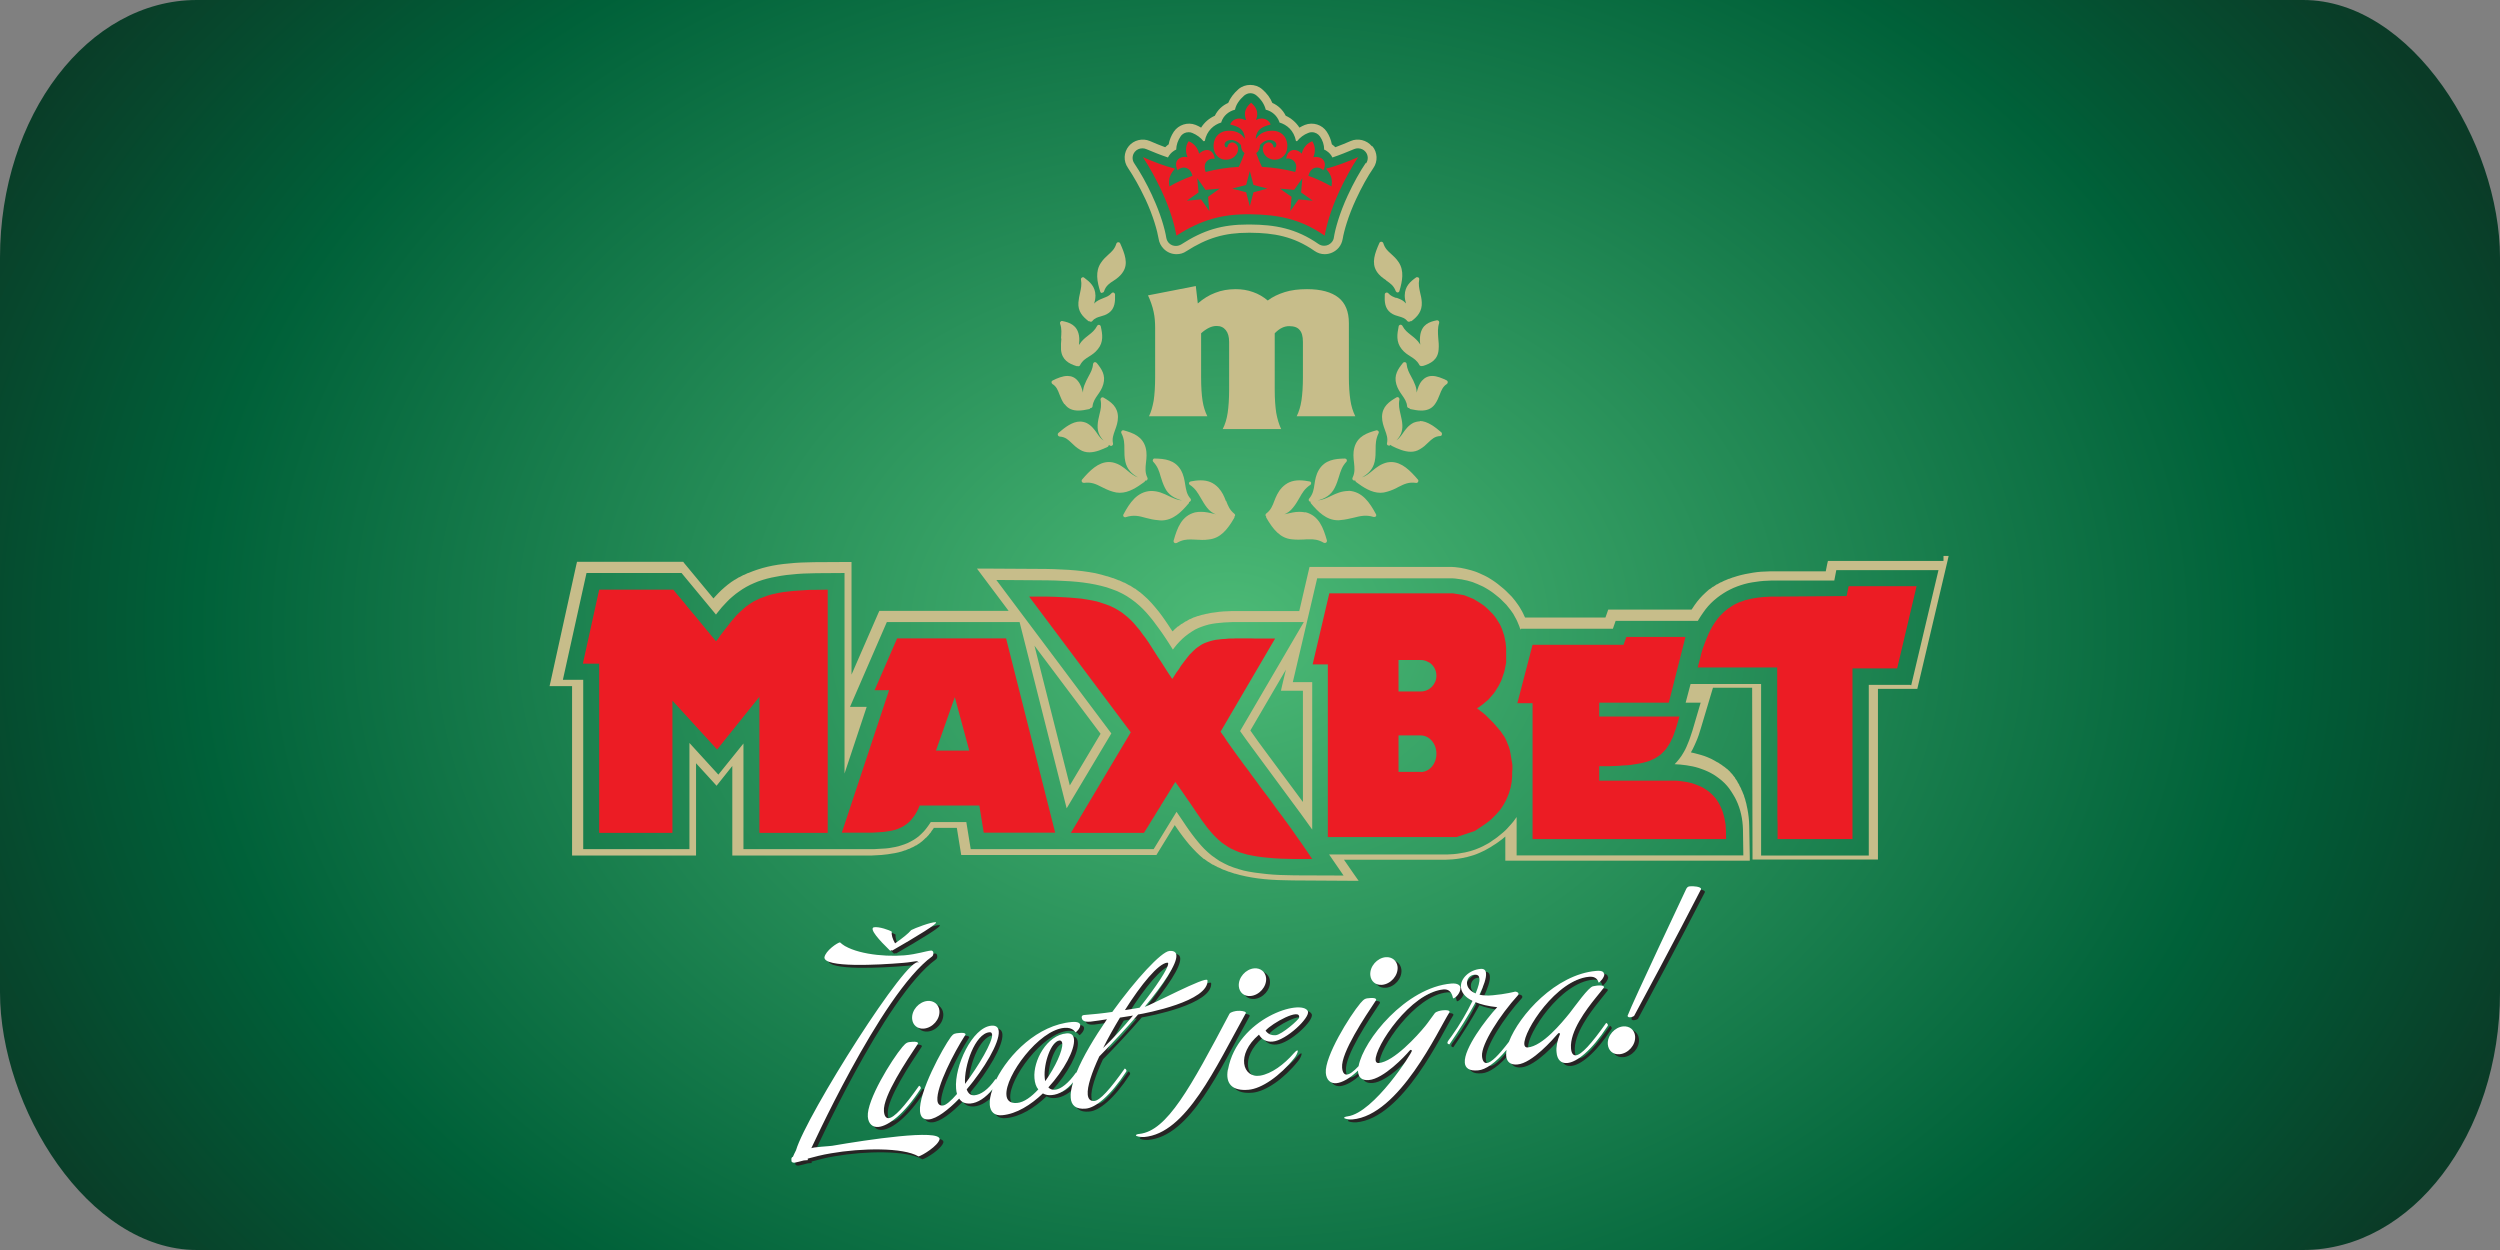 <?xml version="1.0" encoding="UTF-8"?>
<!DOCTYPE svg PUBLIC "-//W3C//DTD SVG 1.1//EN" "http://www.w3.org/Graphics/SVG/1.1/DTD/svg11.dtd">
<!-- Creator: CorelDRAW 2020 (64-Bit) -->
<svg xmlns="http://www.w3.org/2000/svg" xml:space="preserve" width="60mm" height="30mm" version="1.1" style="shape-rendering:geometricPrecision; text-rendering:geometricPrecision; image-rendering:optimizeQuality; fill-rule:evenodd; clip-rule:evenodd"
viewBox="0 0 136.52 68.26"
 xmlns:xlink="http://www.w3.org/1999/xlink"
 xmlns:xodm="http://www.corel.com/coreldraw/odm/2003">
 <rect x="0" y="0" width="136.52" height="68.26" fill="#808080" stroke="none"/>
 <defs>
  <style type="text/css">
   <![CDATA[
    .fil2 {fill:#EC1C24}
    .fil3 {fill:#C7BD8A}
    .fil4 {fill:#272424;fill-rule:nonzero}
    .fil5 {fill:white;fill-rule:nonzero}
    .fil1 {fill:#C7BD8A;fill-rule:nonzero}
    .fil0 {fill:url(#id0)}
   ]]>
  </style>
  <radialGradient id="id0" gradientUnits="userSpaceOnUse" gradientTransform="matrix(-1.107 0.237 -0.31 -0.846 152 48)" cx="66.89" cy="34.81" r="66.22" fx="66.89" fy="34.81">
   <stop offset="0" style="stop-opacity:1; stop-color:#4CBA76"/>
   <stop offset="0.741" style="stop-opacity:1; stop-color:#006139"/>
   <stop offset="1" style="stop-opacity:1; stop-color:#0A3B27"/>
  </radialGradient>
 </defs>
 <g id="Layer_x0020_1">
  <g id="_2634684274112">
   <rect class="fil0" width="136.52" height="68.26" rx="10.75" ry="14.08"/>
   <g>
    <path class="fil1" d="M70.24 37.72l0.91 0 0 6.07 -0.02 -0.02 -0.31 -0.42 -1.66 -2.24 -0.45 -0.61 -0.29 -0.41 -0.14 -0.2 1.94 -3.32 -0.21 0.88 -0.06 0.27 0.27 0zm-13.75 -2.46l3.61 4.81 -1.68 2.82 -1.93 -7.63zm47.82 2.14l-2.26 0 0 9.32 -5.88 0 0 -9.37 -3.85 0 -0.27 1.02 0.82 0 -0.45 1.53 -0.06 0.18 -0.06 0.18 -0.06 0.17 -0.07 0.17 -0.07 0.17 -0.08 0.17 -0.09 0.16 -0.11 0.18 -0.11 0.15 -0.14 0.17 -0.12 0.13 0.13 0.01 0.17 0.01 0.17 0.02 0.17 0.02 0.17 0.03 0.17 0.03 0.17 0.04 0.17 0.05 0.17 0.06 0.16 0.06 0.16 0.07 0.16 0.08 0.16 0.09 0.15 0.1 0.15 0.11 0.15 0.12 0.15 0.14 0.13 0.14 0.12 0.15 0.11 0.16 0.1 0.16 0.1 0.17 0.08 0.16 0.08 0.18 0.07 0.19 0.06 0.19 0.05 0.2 0.04 0.2 0.03 0.21 0.02 0.21 0.01 0.22 0.02 1.4 -12.38 0 0 -2.1 -0.01 0.02 -0.08 0.11 -0.08 0.11 -0.09 0.11 -0.09 0.1 -0.09 0.1 -0.09 0.1 -0.1 0.1 -0.1 0.09 -0.11 0.09 -0.11 0.09 -0.11 0.09 -0.11 0.08 -0.12 0.08 -0.14 0.1 -0.11 0.07 -0.15 0.08 -0.15 0.08 -0.15 0.07 -0.12 0.05 -0.15 0.06 -0.12 0.04 -0.16 0.05 -0.16 0.04 -0.13 0.03 -0.12 0.02 -0.17 0.03 -0.13 0.02 -0.18 0.02 -0.18 0.01 -0.18 0.01 -0.09 0 -6.36 0 0.79 1.15 -2.65 -0.01 -0.42 -0.01 -0.4 -0.01 -0.37 -0.02 -0.35 -0.03 -0.34 -0.04 -0.32 -0.04 -0.31 -0.05 -0.29 -0.06 -0.28 -0.08 -0.28 -0.09 -0.26 -0.1 -0.25 -0.12 -0.26 -0.14 -0.22 -0.15 -0.21 -0.15 -0.2 -0.17 -0.19 -0.18 -0.18 -0.19 -0.17 -0.2 -0.17 -0.21 -0.16 -0.21 -0.16 -0.22 -0.16 -0.23 -0.16 -0.24 -0.36 -0.53 -1.25 2.04 -9.99 0 -0.24 -1.48 -1.94 0 -0.04 0.06 -0.11 0.16 -0.12 0.16 -0.11 0.13 -0.13 0.13 -0.15 0.14 -0.15 0.11 -0.14 0.09 -0.16 0.09 -0.16 0.08 -0.18 0.07 -0.15 0.05 -0.16 0.05 -0.17 0.04 -0.17 0.03 -0.17 0.03 -0.17 0.02 -0.17 0.01 -0.17 0.01 -0.17 0.01 -0.17 0.01 -0.18 0 -0.18 0 -0.38 0 -1.11 -0 -0.04 0 -5.22 0 0 -5.77 -1.37 1.7 -1.58 -1.73 0 5.8 -5.8 0 0 -9.25 -1.11 0 1.29 -5.83 5.19 0 1.88 2.27 0.06 -0.08 0.13 -0.16 0.13 -0.16 0.14 -0.15 0.14 -0.15 0.15 -0.15 0.16 -0.14 0.17 -0.14 0.18 -0.13 0.19 -0.13 0.2 -0.12 0.21 -0.11 0.22 -0.1 0.22 -0.09 0.24 -0.08 0.24 -0.07 0.25 -0.06 0.26 -0.05 0.27 -0.05 0.28 -0.04 0.3 -0.03 0.31 -0.03 0.33 -0.02 0.34 -0.01 0.36 -0.01 1.54 -0.01 0 10.95 1.21 -3.64 -0.91 0 2.01 -4.63 7.25 0 2.57 10.17 2.44 -4.09 -6.28 -8.38 2.79 0.02 0.44 0.01 0.41 0.02 0.39 0.02 0.37 0.03 0.35 0.04 0.34 0.05 0.32 0.06 0.31 0.07 0.3 0.08 0.29 0.1 0.29 0.11 0.27 0.13 0.25 0.14 0.24 0.16 0.24 0.18 0.2 0.17 0.2 0.19 0.19 0.2 0.18 0.21 0.18 0.22 0.17 0.23 0.17 0.23 0.17 0.24 0.17 0.25 0.17 0.26 0.24 0.38 0.1 -0.13 0.13 -0.16 0.14 -0.15 0.14 -0.14 0.16 -0.14 0.17 -0.13 0.19 -0.13 0.18 -0.11 0.19 -0.09 0.18 -0.07 0.21 -0.07 0.18 -0.05 0.2 -0.04 0.21 -0.03 0.21 -0.02 0.21 -0.02 0.22 -0.01 0.22 -0.01 0.23 -0 0.24 -0 1.1 0 2.34 0 -3.48 5.95 0.32 0.45 0.3 0.41 0.45 0.61 1.66 2.25 0.31 0.42 0.31 0.42 0.31 0.43 0.28 0.39 -0 -8.05 -1.06 0 1.33 -5.67 7.17 0 0.14 0 0.07 0 0.15 0.01 0.15 0.02 0.14 0.02 0.08 0.01 0.14 0.03 0.15 0.03 0.14 0.04 0.14 0.04 0.08 0.03 0.07 0.03 0.13 0.05 0.13 0.06 0.07 0.03 0.13 0.06 0.07 0.04 0.12 0.07 0.13 0.08 0.12 0.08 0.11 0.08 0.1 0.08 0.1 0.08 0.1 0.08 0.1 0.09 0.12 0.12 0.09 0.09 0.09 0.09 0.08 0.1 0.08 0.1 0.08 0.1 0.07 0.1 0.07 0.1 0.06 0.11 0.06 0.11 0.06 0.11 0.05 0.11 0.05 0.12 0.05 0.12 0.04 0.12 0.02 0.07 0.02 -0.06 5.03 0 0.15 -0.43 4.49 0 0.04 -0.07 0.12 -0.19 0.13 -0.19 0.13 -0.18 0.14 -0.17 0.15 -0.16 0.16 -0.15 0.18 -0.15 0.16 -0.12 0.18 -0.12 0.18 -0.11 0.19 -0.1 0.19 -0.09 0.2 -0.08 0.2 -0.07 0.2 -0.06 0.2 -0.05 0.21 -0.04 0.21 -0.03 0.21 -0.03 0.21 -0.02 0.21 -0.01 0.21 -0.01 0.22 -0 3.22 0 0.11 -0.57 5.58 0 -1.49 6.29zm1.82 -6.77l-6.13 0 -0.18 0 -0.04 0.17 -0.08 0.4 -2.84 0 -0.22 0 -0.23 0.01 -0.23 0.01 -0.22 0.02 -0.22 0.03 -0.22 0.04 -0.22 0.04 -0.22 0.05 -0.22 0.06 -0.22 0.07 -0.01 0 -0 0 -0.21 0.08 -0.01 0 -0.01 0 -0.21 0.09 -0 0 -0.01 0 -0.2 0.1 -0.01 0 -0.01 0 -0.19 0.11 -0.01 0 -0.01 0 -0.19 0.13 -0.01 0 -0.01 0 -0.17 0.13 -0.01 0 -0.01 0 -0.19 0.17 -0 0 -0 0 -0.17 0.16 -0 0 -0 0 -0.16 0.17 -0 0 -0 0 -0.15 0.18 -0 0 -0 0 -0.14 0.19 -0.14 0.21 -0.03 0.04 -4.4 0 -0.15 0 -0.05 0.15 -0.1 0.28 -4.39 0 -0.04 -0.08 -0.06 -0.13 -0.06 -0.12 -0.07 -0.12 -0.07 -0.12 -0.08 -0.12 -0.08 -0.11 -0.08 -0.11 -0.09 -0.11 -0.09 -0.11 -0.1 -0.1 -0.1 -0.1 -0.13 -0.13 -0.11 -0.1 -0.11 -0.09 -0.11 -0.09 -0.11 -0.09 -0.12 -0.09 -0.13 -0.09 -0.14 -0.09 -0.13 -0.08 -0.09 -0.05 -0.14 -0.07 -0.09 -0.04 -0.15 -0.07 -0.14 -0.06 -0.08 -0.03 -0.09 -0.03 -0.16 -0.05 -0.16 -0.04 -0.16 -0.04 -0.15 -0.03 -0.09 -0.02 -0.16 -0.02 -0.16 -0.02 -0.17 -0.01 -0.08 -0 -0.14 -0 -7.38 0 -0.17 0 -0.04 0.17 -0.52 2.24 -2.1 -0 -1.1 -0 -0.25 0 -0.24 0 -0.23 0.01 -0.23 0.01 -0.22 0.02 -0.22 0.03 -0.23 0.03 -0.23 0.05 -0.01 0 -0.01 0 -0.2 0.05 -0.01 0 -0.01 0 -0.23 0.07 -0.01 0 -0.01 0 -0.19 0.07 -0.01 0 -0.01 0 -0.21 0.1 -0.01 0 -0.01 0 -0.2 0.12 -0.01 0 -0.01 0 -0.21 0.14 -0.01 0 -0.01 0 -0.18 0.14 -0.01 0 -0.01 0 -0.17 0.15 -0 0 -0 0 -0.12 0.12 -0.07 -0.1 -0.17 -0.26 -0.17 -0.25 -0.17 -0.24 -0.18 -0.24 -0.19 -0.23 -0.2 -0.23 -0.21 -0.22 -0 -0 -0 -0 -0.22 -0.2 -0 -0 -0 -0 -0.21 -0.18 -0 -0 -0.01 -0 -0.25 -0.19 -0.01 -0 -0.01 -0 -0.26 -0.17 -0.01 -0 -0.01 -0 -0.27 -0.15 -0.01 -0 -0.01 -0 -0.28 -0.13 -0.01 -0 -0.01 -0 -0.3 -0.12 -0.01 -0 -0.01 -0 -0.3 -0.1 -0.01 -0 -0.01 -0 -0.31 -0.09 -0.33 -0.08 -0.34 -0.06 -0.35 -0.05 -0.37 -0.04 -0.38 -0.03 -0.4 -0.02 -0.42 -0.02 -0.44 -0.01 -3.32 -0.02 -0.44 -0 0.26 0.35 1.47 1.96 -6.92 0 -0.14 0 -0.06 0.13 -1.46 3.35 0 -5.93 0 -0.22 -0.22 0 -1.81 0.01 -0.37 0.01 -0.35 0.01 -0.34 0.02 -0.32 0.03 -0.31 0.03 -0.3 0.04 -0.29 0.05 -0.28 0.06 -0.27 0.07 -0.26 0.08 -0.26 0.09 -0.25 0.1 -0.01 0 -0.01 0 -0.23 0.11 -0.01 0 -0.01 0 -0.22 0.12 -0.01 0 -0.01 0 -0.21 0.13 -0.01 0 -0 0 -0.2 0.13 -0.2 0.15 -0 0 -0 0 -0.18 0.15 -0.18 0.16 -0.16 0.16 -0.15 0.16 -0.11 0.12 -1.59 -1.92 -0.06 -0.08 -0.1 0 -5.53 0 -0.17 0 -0.04 0.17 -1.4 6.36 -0.06 0.26 0.27 0 0.96 0 0 9.03 0 0.22 0.22 0 6.33 0 0.22 0 0 -0.22 0 -4.82 0.95 1.04 0.17 0.19 0.16 -0.2 0.7 -0.88 0 4.67 0 0.22 0.22 0 5.52 -0 1.11 0 0.38 -0 0.19 -0 0.18 -0 0.18 -0.01 0.18 -0.01 0.18 -0.01 0.18 -0.02 0.18 -0.02 0.18 -0.03 0.19 -0.03 0.19 -0.04 0.19 -0.05 0.17 -0.06 0.01 -0 0.01 -0 0.19 -0.08 0.01 -0 0.01 -0 0.18 -0.09 0.01 -0 0.01 -0 0.17 -0.1 0.01 -0 0.01 -0 0.15 -0.1 0.01 -0 0.01 -0.01 0.17 -0.13 0.01 -0.01 0.01 -0.01 0.17 -0.16 0.01 -0 0.01 -0.01 0.14 -0.15 0.01 -0.01 0 -0.01 0.12 -0.14 0 -0.01 0 -0.01 0.13 -0.17 0 -0.01 0 -0.01 0 -0.01 1.27 0 0.21 1.3 0.03 0.18 0.18 0 10.36 0 0.12 0 0.06 -0.1 0.94 -1.53 0.11 0.16 0.16 0.23 0.17 0.23 0.17 0.22 0.18 0.22 0.19 0.21 0.2 0.21 0 0 0 0 0.2 0.19 0 0 0 0 0.21 0.18 0.01 0 0.01 0 0.22 0.16 0 0 0.01 0 0.23 0.15 0.01 0 0.01 0 0.28 0.15 0.01 0 0.01 0 0.27 0.13 0.01 0 0.01 0 0.28 0.11 0.01 0 0.01 0 0.29 0.1 0.01 0 0.01 0 0.29 0.08 0.31 0.07 0.32 0.06 0.33 0.05 0.35 0.04 0.36 0.03 0.38 0.02 0.4 0.01 0.43 0.01 3.16 0.02 0.42 0 -0.24 -0.34 -0.56 -0.81 5.45 0 0.1 -0 0.19 -0.01 0.19 -0.01 0.19 -0.02 0.15 -0.02 0.18 -0.03 0.14 -0.03 0.14 -0.03 0.18 -0.05 0.17 -0.05 0.14 -0.05 0.17 -0.07 0.13 -0.06 0.17 -0.08 0.16 -0.09 0.16 -0.09 0.12 -0.08 0.16 -0.1 0.13 -0.09 0.12 -0.09 0.12 -0.09 0.12 -0.1 0.03 -0.03 0 1.1 0 0.22 0.22 0 12.91 0 0.22 0 -0 -0.22 -0.03 -1.68 -0.01 -0.24 -0.02 -0.23 -0.03 -0.23 -0.04 -0.23 -0.05 -0.23 -0 -0.01 -0 -0.01 -0.06 -0.21 -0 -0.01 -0 -0.01 -0.07 -0.21 -0 -0.01 -0 -0.01 -0.08 -0.19 -0 -0.01 -0 -0 -0.08 -0.17 -0 -0.01 -0 -0.01 -0.1 -0.18 -0 -0.01 -0 -0.01 -0.11 -0.18 -0 -0.01 -0 -0.01 -0.12 -0.17 -0 -0.01 -0 -0.01 -0.13 -0.16 -0 -0.01 -0 -0 -0.14 -0.15 -0 -0.01 -0 -0 -0.16 -0.15 -0.01 -0.01 -0.01 -0 -0.16 -0.13 -0 -0 -0.01 -0 -0.16 -0.12 -0 -0 -0.01 -0 -0.16 -0.11 -0.01 -0 -0.01 -0 -0.17 -0.1 -0 -0 -0 -0 -0.17 -0.09 -0.18 -0.08 -0.18 -0.07 -0.19 -0.06 -0.18 -0.05 -0.19 -0.05 -0.18 -0.04 0 -0 0 -0.01 0.1 -0.18 0.09 -0.19 0.08 -0.18 0.08 -0.19 0.07 -0.19 0.06 -0.19 0.06 -0.19 0.6 -2.01 0.06 -0.2 2.14 0 0.02 9.16 0 0.22 0.22 0 6.41 0 0.22 0 0 -0.22 0 -9.1 1.98 0 0.17 0 0.04 -0.17 1.61 -6.82 0.06 -0.27 -0.28 0z"/>
    <path class="fil2" d="M51.11 40.99l1.03 -2.92 0.79 2.92 -1.82 0zm3.85 -6.13l-5.97 0 -1.23 2.83 0.79 0 -2.58 7.78 0.57 0 0.2 0 0.19 0 0.19 -0 0.18 -0 0.17 -0 0.17 -0 0.16 -0.01 0.16 -0.01 0.15 -0.01 0.14 -0.01 0.14 -0.02 0.13 -0.02 0.13 -0.02 0.13 -0.03 0.12 -0.03 0.12 -0.04 0.11 -0.05 0.11 -0.05 0.11 -0.06 0.1 -0.07 0.1 -0.07 0.09 -0.08 0.09 -0.09 0.08 -0.1 0.08 -0.1 0.08 -0.11 0.07 -0.12 0.07 -0.13 0.06 -0.13 0.05 -0.12 3.26 0 0.24 1.48 3.9 0 -1.98 -7.84 -0.7 -2.77z"/>
    <path class="fil2" d="M77.58 37.76l-1.21 0 0 -0.15 0 -1.57 0.73 0 0.48 0c0.15,0 0.29,0.04 0.41,0.11l0.02 0.01 0.02 0.01 0.01 0c0.24,0.15 0.4,0.42 0.4,0.73 0,0.47 -0.38,0.86 -0.86,0.86zm0 4.39l-1.21 0 0 -0.07 0 -1.82 0 -0.1 1.21 0c0.48,0 0.86,0.45 0.86,1 0,0.55 -0.38,1 -0.86,1zm5.01 -0.04l-0 -0.07 -0 -0.07 -0 -0.07 -0 -0.06 -0 -0.06 -0.01 -0.06 -0.01 -0.06 -0.01 -0.06 -0.01 -0.06 -0.01 -0.06 -0.01 -0.06 -0.01 -0.06 -0.01 -0.06 -0.01 -0.06 -0.01 -0.06 -0.01 -0.06 -0.01 -0.05 -0.01 -0.05 -0.01 -0.05 -0.01 -0.05 -0.02 -0.05 -0.01 -0.05 -0.02 -0.05 -0.02 -0.05 -0.02 -0.05 -0.02 -0.05 -0.02 -0.05 -0.02 -0.05 -0.02 -0.05 -0.02 -0.05 -0.02 -0.04 -0.02 -0.04 -0.02 -0.04 -0.02 -0.04 -0.03 -0.05 -0.03 -0.04 -0.03 -0.04 -0.03 -0.05 -0.03 -0.04 -0.03 -0.05 -0.03 -0.04 -0.03 -0.04 -0.04 -0.04 -0.04 -0.05 -0.04 -0.05 -0.04 -0.05 -0.04 -0.04 -0.04 -0.05 -0.04 -0.05 -0.04 -0.04 -0.04 -0.05 -0.05 -0.05 -0.05 -0.05 -0.05 -0.05 -0.05 -0.05 -0.05 -0.05 -0.05 -0.05 -0.05 -0.05 -0.05 -0.05 -0.05 -0.05 -0.06 -0.05 -0.06 -0.05 -0.34 -0.26 0.11 -0.07 0.08 -0.06 0.08 -0.06 0.08 -0.06 0.07 -0.06 0.07 -0.06 0.07 -0.06 0.07 -0.06 0.06 -0.07 0.06 -0.07 0.06 -0.07 0.06 -0.07 0.06 -0.07 0.05 -0.07 0.05 -0.08 0.05 -0.08 0.05 -0.08 0.05 -0.08 0.04 -0.08 0.04 -0.08 0.04 -0.08 0.04 -0.09 0.03 -0.09 0.03 -0.09 0.03 -0.09 0.03 -0.09 0.03 -0.09 0.02 -0.09 0.02 -0.1 0.02 -0.1 0.02 -0.1 0.02 -0.1 0 -0.03 0 -0.03 0 -0.03 0 -0.03 0 -0.03 0 -0.03 0 -0.02 0 -0.02 0 -0.02 0 -0.02 0 -0.02 0 -0.02 0 -0.02 0 -0.02 0 -0.02 0 -0.01 0 -0.2 -0 -0.11 -0 -0.11 -0.01 -0.1 -0.01 -0.1 -0.01 -0.1 -0.02 -0.1 -0.02 -0.1 -0.02 -0.1 -0.02 -0.09 -0.03 -0.09 -0.03 -0.09 -0.03 -0.09 -0.03 -0.09 -0.04 -0.09 -0.04 -0.09 -0.04 -0.08 -0.05 -0.08 -0.05 -0.08 -0.05 -0.08 -0.05 -0.08 -0.06 -0.08 -0.06 -0.08 -0.06 -0.07 -0.07 -0.07 -0.07 -0.07 -0.01 -0.01 -0.01 -0.01 -0.07 -0.07 -0.07 -0.07 -0.08 -0.07 -0.08 -0.07 -0.08 -0.06 -0.09 -0.06 -0.09 -0.06 -0.05 -0.03 -0.05 -0.03 -0.05 -0.03 -0.05 -0.03 -0.05 -0.03 -0.05 -0.03 -0.05 -0.03 -0.05 -0.02 -0.05 -0.02 -0.05 -0.02 -0.05 -0.02 -0.05 -0.02 -0.05 -0.02 -0.05 -0.02 -0.05 -0.02 -0.05 -0.02 -0.06 -0.02 -0.06 -0.01 -0.06 -0.01 -0.06 -0.01 -0.06 -0.01 -0.06 -0.01 -0.06 -0.01 -0.06 -0.01 -0.06 -0.01 -0.06 -0.01 -0.06 -0.01 -0.06 -0 -0.06 -0 -0.06 -0 -0.06 -0 -0.06 -0 -6.45 0 -0.91 3.88 0.83 0 0 9.43 0.05 0 6.32 0 0.03 0 0.01 0 0.01 0 0.02 0 0.04 -0 0.04 -0 0.04 -0 0.04 -0 0.04 -0 0.04 -0 0.04 -0 0.04 -0 0.04 -0 0.04 -0 0.04 -0 0.04 -0 0.04 -0 0.04 -0 0.03 -0 0.03 -0.01 0.03 -0.01 0.03 -0.01 0.03 -0.01 0.03 -0.01 0.03 -0.01 0.03 -0.01 0.03 -0.01 0.03 -0.01 0.03 -0.01 0.03 -0.01 0.03 -0.01 0.03 -0.01 0.03 -0.01 0.03 -0.01 0.03 -0.01 0.03 -0.01 0.03 -0.01 0.03 -0.01 0.03 -0.01 0.03 -0.01 0.03 -0.01 0.03 -0.01 0.03 -0.01 0.03 -0.01 0.03 -0.01 0.03 -0.01 0.03 -0.01 0.03 -0.01 0.03 -0.01 0.03 -0.01 0.03 -0.01 0.03 -0.01 0.03 -0.02 0.03 -0.02 0.03 -0.02 0.03 -0.02 0.03 -0.02 0.03 -0.02 0.03 -0.02 0.03 -0.02 0.03 -0.02 0.03 -0.02 0.03 -0.02 0.03 -0.02 0.03 -0.02 0.03 -0.02 0.03 -0.02 0.1 -0.07 0.1 -0.07 0.09 -0.07 0.09 -0.07 0.09 -0.08 0.08 -0.08 0.08 -0.08 0.08 -0.08 0.07 -0.08 0.07 -0.08 0.07 -0.08 0.06 -0.08 0.06 -0.09 0.06 -0.09 0.05 -0.09 0.05 -0.09 0.05 -0.09 0.04 -0.09 0.04 -0.09 0.04 -0.1 0.04 -0.1 0.03 -0.1 0.03 -0.1 0.03 -0.1 0.02 -0.1 0.02 -0.1 0.02 -0.1 0.01 -0.11 0.01 -0.11 0.01 -0.11 0 -0.11 0 -0.11 -0 -0.07 -0 -0.07z"/>
    <polygon class="fil2" points="71.23,46.28 71.66,46.91 70.73,46.91 70.32,46.9 69.94,46.89 69.58,46.87 69.25,46.84 68.94,46.81 68.65,46.77 68.37,46.72 68.12,46.67 67.88,46.6 67.65,46.53 67.44,46.44 67.24,46.35 67.05,46.24 66.87,46.12 66.7,46 66.54,45.86 66.38,45.71 66.23,45.55 66.08,45.38 65.93,45.2 65.79,45.01 65.64,44.81 65.49,44.59 65.33,44.36 65.17,44.12 65,43.87 64.81,43.6 64.62,43.32 64.41,43.02 64.19,42.71 64.18,42.7 64.16,42.74 64.1,42.83 63.93,43.11 63.87,43.21 63.7,43.49 63.64,43.58 63.47,43.86 63.41,43.95 63.36,44.05 63.3,44.14 63.24,44.23 63.18,44.33 63.01,44.61 62.95,44.7 62.78,44.98 62.72,45.08 62.47,45.48 58.48,45.48 61.75,39.99 56.2,32.58 57.18,32.58 57.6,32.59 58,32.61 58.37,32.63 58.72,32.66 59.05,32.69 59.36,32.74 59.65,32.79 59.92,32.85 60.17,32.93 60.41,33.01 60.64,33.1 60.85,33.2 61.06,33.32 61.25,33.44 61.43,33.58 61.61,33.73 61.78,33.89 61.94,34.06 62.09,34.24 62.25,34.43 62.4,34.64 62.56,34.85 62.72,35.08 62.88,35.33 63.04,35.58 63.21,35.85 63.4,36.13 63.59,36.43 63.79,36.74 64.01,37.07 64.01,37.08 64.1,36.95 64.23,36.74 64.37,36.55 64.49,36.36 64.61,36.2 64.73,36.04 64.84,35.9 64.95,35.76 65.07,35.64 65.18,35.53 65.3,35.42 65.42,35.33 65.54,35.25 65.67,35.17 65.8,35.11 65.94,35.06 66.09,35.01 66.24,34.97 66.39,34.94 66.56,34.92 66.73,34.9 66.91,34.89 67.11,34.87 67.31,34.87 67.53,34.86 67.76,34.86 68.01,34.86 68.27,34.86 68.55,34.87 68.85,34.87 69.63,34.87 66.65,39.96 66.71,40.04 66.86,40.25 67,40.47 67.15,40.68 67.3,40.89 67.45,41.1 67.6,41.31 67.75,41.51 67.9,41.72 68.06,41.93 68.21,42.13 68.36,42.34 68.51,42.54 68.66,42.74 68.81,42.95 68.96,43.15 69.27,43.56 69.42,43.76 69.57,43.97 69.72,44.18 69.87,44.38 70.03,44.59 70.18,44.8 70.33,45 70.48,45.21 70.63,45.42 70.78,45.64 70.93,45.85 71.08,46.06 "/>
    <polygon class="fil2" points="94.25,45.37 94.26,45.82 83.69,45.82 83.69,38.4 82.86,38.4 83.69,35.21 88.66,35.21 88.81,34.78 92.04,34.78 91.13,38.37 87.33,38.37 87.33,39.13 91.71,39.13 91.56,39.64 91.51,39.81 91.45,39.97 91.4,40.12 91.34,40.27 91.27,40.41 91.21,40.54 91.14,40.66 91.06,40.78 90.98,40.9 90.89,41 90.79,41.1 90.69,41.2 90.58,41.28 90.46,41.36 90.34,41.43 90.21,41.49 90.07,41.55 89.92,41.6 89.77,41.64 89.6,41.68 89.43,41.71 89.24,41.74 89.05,41.77 88.85,41.79 88.63,41.8 88.4,41.82 88.16,41.83 87.91,41.84 87.64,41.84 87.36,41.84 87.33,41.84 87.33,42.63 91.38,42.63 91.52,42.63 91.67,42.64 91.81,42.66 91.95,42.68 92.09,42.7 92.23,42.73 92.36,42.76 92.49,42.8 92.62,42.85 92.75,42.9 92.87,42.95 92.99,43.01 93.1,43.08 93.21,43.15 93.32,43.23 93.42,43.32 93.52,43.41 93.61,43.51 93.7,43.61 93.78,43.73 93.85,43.84 93.92,43.97 93.98,44.1 94.04,44.24 94.09,44.38 94.13,44.53 94.17,44.69 94.2,44.85 94.23,45.02 94.24,45.19 "/>
    <polygon class="fil2" points="104.66,32.01 103.6,36.5 101.16,36.5 101.16,45.82 97.07,45.82 97.07,45.27 97.07,44.98 97.06,44.68 97.06,44.39 97.06,44.1 97.06,43.22 97.06,42.93 97.06,42.63 97.06,42.34 97.06,42.05 97.06,41.75 97.06,41.17 97.06,40.87 97.06,40.58 97.06,40.29 97.06,40 97.05,39.7 97.05,39.41 97.05,38.53 97.05,38.24 97.05,37.36 97.05,37.07 97.05,36.48 97.05,36.45 92.71,36.45 92.86,35.87 92.92,35.63 92.99,35.4 93.07,35.18 93.15,34.97 93.23,34.78 93.31,34.59 93.4,34.41 93.49,34.24 93.59,34.08 93.69,33.93 93.8,33.78 93.91,33.65 94.03,33.53 94.15,33.41 94.27,33.31 94.4,33.21 94.54,33.12 94.68,33.03 94.82,32.96 94.97,32.89 95.13,32.84 95.28,32.78 95.45,32.74 95.61,32.7 95.78,32.67 95.96,32.64 96.14,32.62 96.32,32.6 96.51,32.59 96.7,32.58 96.9,32.58 100.84,32.55 100.95,32.01 "/>
    <polygon class="fil2" points="44.58,32.21 45.2,32.2 45.2,45.48 41.47,45.48 41.47,38.05 39.16,40.93 36.72,38.26 36.72,45.48 32.72,45.48 32.72,36.24 31.83,36.24 32.72,32.2 36.77,32.2 36.92,32.39 37.4,32.96 37.54,33.14 38.02,33.71 38.16,33.88 38.62,34.44 38.7,34.53 38.77,34.62 39.1,35.02 39.2,34.9 39.33,34.71 39.46,34.54 39.59,34.37 39.72,34.21 39.84,34.05 39.96,33.9 40.08,33.76 40.2,33.62 40.33,33.49 40.46,33.37 40.59,33.25 40.73,33.13 40.87,33.03 41.02,32.93 41.18,32.83 41.35,32.75 41.52,32.67 41.71,32.6 41.9,32.53 42.1,32.47 42.32,32.42 42.55,32.37 42.79,32.33 43.05,32.3 43.32,32.27 43.61,32.25 43.91,32.23 44.24,32.21 "/>
    <path class="fil3" d="M74.58 8.9c-0.32,0.47 -0.67,1.1 -0.98,1.77 -0.45,0.97 -0.69,1.84 -0.76,2.3 -0.01,0.1 -0.06,0.19 -0.12,0.26 -0.1,0.12 -0.25,0.19 -0.41,0.19 -0.11,0 -0.21,-0.03 -0.3,-0.09 -1.25,-0.87 -2.4,-1.06 -3.75,-1.07l-0.11 -0c-1.41,0 -2.43,0.3 -3.65,1.09 -0.09,0.05 -0.18,0.08 -0.29,0.08 -0.14,0 -0.27,-0.05 -0.37,-0.15 -0.08,-0.08 -0.13,-0.18 -0.15,-0.29 -0.07,-0.45 -0.31,-1.32 -0.76,-2.28l-0.01 -0.03c-0.31,-0.67 -0.66,-1.29 -0.98,-1.76 -0.13,-0.19 -0.12,-0.45 0.03,-0.63 0.1,-0.12 0.25,-0.19 0.41,-0.19 0.07,0 0.14,0.01 0.21,0.04 0.36,0.15 0.77,0.32 1.19,0.46 0.07,-0.14 0.18,-0.27 0.32,-0.36 0.04,-0.03 0.08,-0.05 0.13,-0.07 0.01,-0.26 0.09,-0.5 0.24,-0.72 0.1,-0.15 0.26,-0.23 0.44,-0.23 0.07,0 0.13,0.01 0.2,0.04 0.24,0.1 0.45,0.25 0.61,0.45 0.02,-0 0.04,-0.01 0.07,-0.01 0.11,-0.57 0.5,-0.89 0.9,-1.01 0,-0.01 0.01,-0.03 0.01,-0.04 0.11,-0.33 0.39,-0.57 0.74,-0.66 0.06,-0.28 0.23,-0.53 0.5,-0.77 0.1,-0.08 0.22,-0.13 0.34,-0.13 0.13,0 0.25,0.05 0.34,0.13 0.27,0.23 0.43,0.49 0.5,0.77 0.34,0.08 0.62,0.33 0.74,0.66 0,0.01 0.01,0.03 0.01,0.04 0.4,0.12 0.79,0.43 0.9,1.01 0.02,0 0.04,0.01 0.06,0.01 0.16,-0.2 0.37,-0.36 0.61,-0.45 0.06,-0.03 0.13,-0.04 0.2,-0.04 0.18,0 0.34,0.09 0.44,0.23 0.15,0.22 0.23,0.46 0.23,0.72 0.05,0.02 0.09,0.04 0.13,0.07 0.14,0.09 0.25,0.21 0.32,0.36 0.42,-0.14 0.83,-0.31 1.19,-0.46 0.07,-0.03 0.14,-0.04 0.21,-0.04 0.16,0 0.31,0.07 0.41,0.19 0.15,0.18 0.16,0.44 0.03,0.63zm0.33 -0.92c-0.27,-0.33 -0.76,-0.45 -1.15,-0.28 -0.26,0.11 -0.54,0.23 -0.84,0.34 -0.06,-0.06 -0.12,-0.11 -0.19,-0.16 -0.05,-0.25 -0.14,-0.48 -0.28,-0.69 -0.25,-0.38 -0.75,-0.54 -1.19,-0.37 -0.1,0.04 -0.2,0.09 -0.3,0.15 -0.18,-0.28 -0.44,-0.51 -0.75,-0.65 -0.15,-0.31 -0.41,-0.56 -0.73,-0.7 -0.11,-0.27 -0.3,-0.53 -0.56,-0.75 -0.36,-0.31 -0.93,-0.31 -1.29,0 -0.26,0.23 -0.45,0.48 -0.56,0.75 -0.32,0.14 -0.58,0.39 -0.73,0.7 -0.31,0.14 -0.57,0.36 -0.75,0.65 -0.1,-0.06 -0.2,-0.11 -0.3,-0.15 -0.43,-0.17 -0.93,-0.01 -1.19,0.37 -0.14,0.21 -0.24,0.45 -0.28,0.69 -0.07,0.05 -0.13,0.1 -0.19,0.16 -0.3,-0.11 -0.59,-0.23 -0.84,-0.34 -0.4,-0.17 -0.88,-0.05 -1.15,0.28 -0.28,0.34 -0.3,0.82 -0.05,1.18 0.3,0.45 0.64,1.04 0.94,1.68l0.02 0.04c0.43,0.92 0.65,1.74 0.72,2.16 0.03,0.21 0.13,0.4 0.28,0.55 0.19,0.19 0.43,0.29 0.7,0.29 0.19,0 0.37,-0.05 0.53,-0.16 1.14,-0.73 2.09,-1.01 3.4,-1.01l0.11 0c1.26,0.01 2.34,0.19 3.49,0.99 0.17,0.12 0.36,0.18 0.56,0.18 0.29,0 0.57,-0.13 0.76,-0.35 0.12,-0.14 0.19,-0.31 0.22,-0.48 0.07,-0.42 0.3,-1.25 0.73,-2.17 0.3,-0.65 0.64,-1.26 0.95,-1.71 0.25,-0.36 0.22,-0.85 -0.05,-1.18z"/>
    <path class="fil3" d="M62.73 22.73l3.2 0c-0.12,-0.24 -0.21,-0.52 -0.26,-0.84 -0.05,-0.32 -0.08,-0.75 -0.08,-1.3l0 -2.39c0.14,-0.13 0.29,-0.23 0.43,-0.3 0.15,-0.07 0.28,-0.1 0.42,-0.1 0.22,0 0.38,0.08 0.5,0.23 0.12,0.15 0.18,0.36 0.18,0.64l0 2.62c0,0.5 -0.03,0.92 -0.08,1.26 -0.05,0.33 -0.14,0.63 -0.27,0.88l3.19 0c-0.12,-0.26 -0.21,-0.56 -0.27,-0.9 -0.05,-0.34 -0.08,-0.75 -0.08,-1.24l0 -3.09c0.14,-0.14 0.27,-0.24 0.4,-0.3 0.12,-0.06 0.26,-0.09 0.39,-0.09 0.27,0 0.46,0.07 0.57,0.21 0.12,0.13 0.18,0.35 0.18,0.65l0 1.92c0,0.52 -0.03,0.95 -0.08,1.28 -0.05,0.33 -0.14,0.62 -0.26,0.86l3.2 0c-0.13,-0.26 -0.22,-0.55 -0.27,-0.89 -0.05,-0.34 -0.08,-0.75 -0.08,-1.24l0 -2.96c0,-0.62 -0.19,-1.09 -0.57,-1.39 -0.38,-0.3 -0.95,-0.46 -1.72,-0.46 -0.45,0 -0.86,0.05 -1.21,0.16 -0.35,0.11 -0.67,0.26 -0.93,0.46 -0.24,-0.2 -0.51,-0.36 -0.8,-0.46 -0.3,-0.11 -0.62,-0.16 -0.96,-0.16 -0.21,0 -0.4,0.02 -0.58,0.05 -0.18,0.03 -0.35,0.08 -0.53,0.15 -0.35,0.13 -0.66,0.33 -0.95,0.58l-0.11 -0.95 -2.61 0.51c0.11,0.22 0.26,0.64 0.31,0.91 0.06,0.27 0.08,0.56 0.08,0.87l0 2.69c0,0.52 -0.03,0.95 -0.08,1.28 -0.06,0.33 -0.14,0.62 -0.26,0.86z"/>
    <path class="fil2" d="M67.98 6.55c-0.38,-0.19 -0.72,-0 -0.8,0.25 0.49,0.12 0.76,0.26 0.8,0.76l-0.01 0.01c-0.22,-0.34 -0.54,-0.44 -0.9,-0.43 -0.39,0.01 -0.77,0.25 -0.8,0.8 -0.02,0.42 0.25,0.8 0.71,0.78 0.58,-0.02 0.8,-0.66 0.49,-0.88 -0.25,-0.18 -0.45,0.06 -0.44,0.19 -0.09,0.06 -0.16,-0.03 -0.16,-0.13 -0,-0.18 0.23,-0.26 0.35,-0.26 0.18,0 0.41,0.1 0.55,0.29 -0,0.01 -0,0.03 -0,0.04 0,0.16 0.08,0.3 0.19,0.39 -0.09,0.25 -0.2,0.52 -0.31,0.75 -0.67,0.04 -1.27,0.14 -1.81,0.28 -0.09,-0.25 -0.06,-0.43 0.03,-0.55 0.12,-0.16 0.33,-0.2 0.46,-0.17 -0.04,-0.34 -0.23,-0.49 -0.44,-0.48 -0.14,0.01 -0.28,0.08 -0.41,0.2 -0.05,-0.25 -0.23,-0.54 -0.57,-0.68 -0.21,0.31 -0.16,0.64 -0.06,0.87 -0.18,-0.03 -0.34,-0.01 -0.45,0.07 -0.18,0.11 -0.25,0.35 -0.09,0.65 0.08,-0.1 0.28,-0.19 0.47,-0.13 0.14,0.05 0.27,0.17 0.34,0.43 -0.48,0.17 -0.89,0.37 -1.26,0.58 -0.09,-0.42 0.08,-0.74 0.31,-0.97 -0.58,-0.14 -1.18,-0.38 -1.76,-0.63 0.36,0.53 0.72,1.2 1.03,1.86l-0 0c0.47,1 0.72,1.92 0.8,2.43l0 0c1.37,-0.88 2.52,-1.19 4.05,-1.17 1.53,0.02 2.74,0.26 4.05,1.17l0 -0c0.08,-0.5 0.33,-1.42 0.8,-2.43l-0 -0c0.31,-0.66 0.67,-1.33 1.03,-1.86 -0.59,0.25 -1.18,0.49 -1.77,0.63 0.23,0.23 0.4,0.55 0.31,0.97 -0.37,-0.21 -0.79,-0.41 -1.26,-0.58 0.07,-0.26 0.2,-0.39 0.34,-0.43 0.19,-0.06 0.38,0.02 0.47,0.13 0.16,-0.3 0.09,-0.53 -0.09,-0.65 -0.11,-0.07 -0.28,-0.1 -0.45,-0.07 0.1,-0.24 0.14,-0.56 -0.06,-0.87 -0.35,0.14 -0.52,0.43 -0.57,0.68 -0.13,-0.13 -0.27,-0.2 -0.41,-0.2 -0.21,-0.01 -0.4,0.14 -0.44,0.48 0.13,-0.04 0.34,0.01 0.46,0.17 0.09,0.12 0.12,0.29 0.03,0.55 -0.54,-0.14 -1.15,-0.24 -1.82,-0.28 -0.11,-0.23 -0.22,-0.49 -0.31,-0.75 0.12,-0.09 0.2,-0.23 0.2,-0.39 0,-0.01 -0,-0.02 -0,-0.04 0.14,-0.18 0.37,-0.29 0.55,-0.29 0.12,-0 0.35,0.08 0.35,0.26 -0,0.11 -0.07,0.2 -0.16,0.13 0.01,-0.14 -0.19,-0.37 -0.44,-0.19 -0.31,0.22 -0.09,0.86 0.49,0.88 0.46,0.01 0.73,-0.36 0.71,-0.78 -0.03,-0.55 -0.41,-0.8 -0.8,-0.8 -0.36,-0.01 -0.69,0.11 -0.91,0.43 -0.01,-0.01 -0.02,-0.01 -0.02,-0.02 0.05,-0.47 0.34,-0.63 0.82,-0.75 -0.09,-0.26 -0.43,-0.44 -0.8,-0.25 0.16,-0.41 0.02,-0.69 -0.27,-0.94 -0.29,0.25 -0.43,0.53 -0.27,0.94zm0.07 3.95l-0.76 -0.2 0.76 -0.2 0.2 -0.76 0.2 0.76 0.76 0.2 -0.76 0.2 -0.2 0.76 -0.2 -0.76zm3.07 -0.77l-0.07 0.78 0.64 0.45 -0.78 -0.07 -0.45 0.64 0.07 -0.78 -0.64 -0.45 0.78 0.07 0.45 -0.64zm-5.67 0.78l-0.07 -0.78 0.45 0.64 0.78 -0.07 -0.64 0.45 0.07 0.78 -0.45 -0.64 -0.78 0.07 0.64 -0.45z"/>
    <path class="fil1" d="M59.41 17.52c0.02,0.02 0.05,0.03 0.08,0.02 0.01,0.01 0.02,0.02 0.04,0.02 0.01,0.01 0.03,0.01 0.04,0.01 0.03,0 0.06,-0.01 0.08,-0.04 0.13,-0.16 0.28,-0.2 0.45,-0.25 0.14,-0.04 0.3,-0.08 0.46,-0.2 0.33,-0.24 0.34,-0.63 0.33,-1 -0,-0.04 -0.03,-0.08 -0.07,-0.1 -0.04,-0.02 -0.09,-0 -0.12,0.03 -0.13,0.15 -0.27,0.2 -0.43,0.26 -0.12,0.05 -0.25,0.1 -0.39,0.19l-0 0c-0.05,0.04 -0.09,0.07 -0.13,0.12 0.04,-0.13 0.07,-0.28 0.07,-0.44 -0.01,-0.5 -0.3,-0.74 -0.62,-0.98 -0.04,-0.03 -0.08,-0.03 -0.12,-0 -0.04,0.02 -0.06,0.07 -0.05,0.11 0.05,0.27 -0,0.48 -0.05,0.72 -0.04,0.16 -0.07,0.32 -0.09,0.52 -0.04,0.5 0.24,0.78 0.54,1.02z"/>
    <path class="fil1" d="M57.96 18.47c-0.02,0.2 -0.03,0.4 -0.02,0.63l0 0c0.05,0.56 0.43,0.76 0.84,0.89 0.02,0.01 0.05,0.01 0.07,-0 0.01,0 0.02,0.01 0.02,0.01 0.01,0 0.01,0 0.01,0 0.05,0 0.08,-0.02 0.1,-0.06 0.13,-0.25 0.3,-0.35 0.49,-0.47 0.16,-0.1 0.33,-0.21 0.48,-0.4 0.32,-0.39 0.26,-0.81 0.16,-1.25 -0.01,-0.04 -0.05,-0.08 -0.09,-0.08 -0.05,-0.01 -0.09,0.02 -0.11,0.06 -0.13,0.24 -0.28,0.36 -0.46,0.5 -0.13,0.1 -0.26,0.2 -0.4,0.36 -0,0 -0,0 -0,0 -0.05,0.06 -0.09,0.12 -0.13,0.18 0.02,-0.17 0.03,-0.34 -0,-0.52 -0.1,-0.56 -0.5,-0.71 -0.91,-0.79 -0.04,-0.01 -0.08,0.01 -0.1,0.04 -0.03,0.03 -0.03,0.07 -0.02,0.11 0.1,0.27 0.07,0.52 0.05,0.82z"/>
    <path class="fil1" d="M58.14 22.07c0.19,0.27 0.46,0.35 0.75,0.35 0.19,0 0.4,-0.04 0.59,-0.08 0.03,-0.01 0.06,-0.03 0.07,-0.06 0.01,0 0.02,-0 0.03,-0 0.04,-0.01 0.08,-0.05 0.08,-0.09 0.03,-0.26 0.15,-0.43 0.28,-0.62 0.12,-0.17 0.24,-0.34 0.31,-0.59 0.14,-0.49 -0.09,-0.83 -0.36,-1.16 -0.03,-0.03 -0.07,-0.05 -0.12,-0.04 -0.04,0.01 -0.07,0.05 -0.08,0.09 -0.02,0.28 -0.13,0.47 -0.25,0.69 -0.08,0.15 -0.16,0.3 -0.23,0.49l0 0c-0.05,0.14 -0.07,0.27 -0.07,0.39 -0.06,-0.22 -0.12,-0.45 -0.29,-0.65 -0.15,-0.18 -0.34,-0.26 -0.56,-0.26 -0.26,0 -0.55,0.12 -0.81,0.25 -0.04,0.02 -0.06,0.05 -0.06,0.09 -0,0.04 0.02,0.08 0.05,0.1 0.22,0.13 0.3,0.34 0.39,0.58 0.06,0.16 0.14,0.35 0.26,0.52z"/>
    <path class="fil1" d="M60.51 24.36c0.02,-0.01 0.04,-0.03 0.05,-0.06 0.02,0.01 0.03,0.02 0.05,0.03 0.04,0.03 0.09,0.03 0.12,0 0.04,-0.02 0.06,-0.07 0.05,-0.11 -0.06,-0.27 0.02,-0.48 0.11,-0.73 0.08,-0.22 0.16,-0.44 0.16,-0.72 -0.01,-0.57 -0.39,-0.83 -0.79,-1.06 -0.04,-0.02 -0.08,-0.02 -0.12,0.01 -0.03,0.03 -0.05,0.07 -0.04,0.11 0.06,0.3 0.01,0.53 -0.06,0.8 -0.04,0.18 -0.09,0.36 -0.1,0.59l0 0c-0.02,0.37 0.12,0.63 0.33,0.84 -0.16,-0.1 -0.26,-0.25 -0.37,-0.41 -0.14,-0.2 -0.29,-0.41 -0.56,-0.55 -0.11,-0.05 -0.24,-0.08 -0.36,-0.08 -0.42,0 -0.83,0.32 -1.18,0.62 -0.03,0.03 -0.05,0.07 -0.03,0.12 0.01,0.04 0.05,0.07 0.1,0.08 0.31,0.02 0.46,0.17 0.66,0.36 0.12,0.12 0.26,0.25 0.45,0.36 0.16,0.1 0.33,0.14 0.51,0.14 0.35,0 0.71,-0.16 1.04,-0.32z"/>
    <path class="fil1" d="M76.24 16.27c-0.16,-0.06 -0.3,-0.11 -0.43,-0.26 -0.03,-0.03 -0.08,-0.04 -0.12,-0.03 -0.04,0.02 -0.07,0.05 -0.07,0.1 -0.02,0.39 -0,0.76 0.32,1 0.16,0.12 0.32,0.16 0.46,0.2 0.17,0.05 0.32,0.09 0.45,0.25 0.02,0.03 0.05,0.04 0.09,0.04 0.01,0 0.03,-0 0.04,-0.01 0.01,-0.01 0.03,-0.01 0.04,-0.02 0.03,0.01 0.06,-0 0.08,-0.02 0.3,-0.23 0.57,-0.52 0.54,-1.02 -0.01,-0.2 -0.05,-0.36 -0.09,-0.52 -0.05,-0.24 -0.1,-0.45 -0.05,-0.72 0.01,-0.04 -0.01,-0.09 -0.05,-0.11 -0.04,-0.02 -0.09,-0.02 -0.12,0 -0.32,0.23 -0.61,0.48 -0.62,0.98l0 0c-0,0.17 0.03,0.31 0.07,0.44 -0.04,-0.04 -0.08,-0.08 -0.13,-0.12 -0.14,-0.1 -0.28,-0.15 -0.39,-0.19z"/>
    <path class="fil1" d="M75.7 15.32c0.22,0.15 0.41,0.28 0.52,0.58 0.02,0.04 0.06,0.07 0.1,0.07l0 0c0.05,-0 0.09,-0.03 0.1,-0.08 0.16,-0.54 0.27,-1.1 -0.04,-1.57 -0.13,-0.2 -0.28,-0.33 -0.41,-0.45 -0.18,-0.16 -0.34,-0.3 -0.43,-0.59 -0.01,-0.04 -0.05,-0.07 -0.1,-0.08 -0.05,-0 -0.09,0.02 -0.11,0.06 -0.26,0.58 -0.44,1.09 -0.16,1.55 0.15,0.24 0.33,0.36 0.52,0.49z"/>
    <path class="fil1" d="M60.19 15.98l0 0c0.05,0 0.09,-0.03 0.1,-0.07 0.1,-0.31 0.3,-0.44 0.52,-0.58 0.18,-0.12 0.37,-0.25 0.52,-0.49 0.29,-0.45 0.1,-0.97 -0.16,-1.55 -0.02,-0.04 -0.06,-0.07 -0.11,-0.06 -0.05,0 -0.08,0.03 -0.1,0.08 -0.09,0.29 -0.25,0.43 -0.43,0.59 -0.13,0.12 -0.28,0.25 -0.41,0.45l-0 0c-0.32,0.47 -0.21,1.03 -0.04,1.57 0.01,0.05 0.06,0.08 0.1,0.08z"/>
    <path class="fil1" d="M77.57 18.83c-0.04,-0.06 -0.08,-0.12 -0.13,-0.18 -0.14,-0.16 -0.27,-0.26 -0.4,-0.36 -0.18,-0.14 -0.33,-0.26 -0.46,-0.5 -0.02,-0.04 -0.07,-0.06 -0.11,-0.06 -0.04,0.01 -0.08,0.04 -0.09,0.08 -0.09,0.44 -0.15,0.86 0.16,1.25 0.15,0.19 0.32,0.3 0.48,0.4 0.19,0.12 0.36,0.23 0.49,0.47 0.02,0.04 0.06,0.06 0.1,0.06 0.01,0 0.01,-0 0.02,-0 0.01,-0 0.02,-0 0.02,-0.01 0.02,0.01 0.05,0.01 0.07,0 0.41,-0.13 0.8,-0.33 0.84,-0.89 0.02,-0.23 0,-0.43 -0.02,-0.63 -0.02,-0.29 -0.04,-0.55 0.05,-0.82 0.01,-0.04 0,-0.08 -0.02,-0.11 -0.03,-0.03 -0.06,-0.04 -0.1,-0.04 -0.42,0.08 -0.81,0.23 -0.91,0.79 -0.03,0.19 -0.03,0.36 -0,0.53z"/>
    <path class="fil1" d="M73.65 26.81c-0.39,0 -0.69,0.14 -0.98,0.28 -0.23,0.11 -0.46,0.22 -0.72,0.24 0.39,-0.1 0.74,-0.29 0.94,-0.7 0.11,-0.22 0.17,-0.42 0.23,-0.61 0.09,-0.29 0.16,-0.54 0.4,-0.8 0.03,-0.03 0.04,-0.08 0.02,-0.12 -0.02,-0.04 -0.06,-0.06 -0.1,-0.06 -0.54,0.01 -1.09,0.07 -1.42,0.62l-0 0c-0.16,0.27 -0.2,0.53 -0.24,0.79 -0.04,0.29 -0.08,0.53 -0.29,0.78 -0.03,0.03 -0.03,0.08 -0.01,0.12 0.02,0.03 0.05,0.05 0.09,0.05 -0.01,0.03 0,0.07 0.02,0.09 0.38,0.45 0.84,0.92 1.47,0.92 0.05,0 0.09,-0 0.14,-0.01 0.27,-0.02 0.5,-0.08 0.72,-0.13 0.36,-0.09 0.67,-0.17 1.09,-0.04 0.04,0.01 0.09,0 0.12,-0.03 0.03,-0.03 0.03,-0.08 0.01,-0.12 -0.34,-0.63 -0.74,-1.24 -1.5,-1.28z"/>
    <path class="fil1" d="M75.97 25.23l-0 0c-0.07,0 -0.13,0.01 -0.2,0.02 0,0 -0,0 -0.01,0 -0.35,0.08 -0.59,0.27 -0.82,0.46 -0.18,0.15 -0.35,0.29 -0.57,0.36 0.33,-0.18 0.61,-0.44 0.7,-0.87 0.05,-0.24 0.05,-0.45 0.05,-0.66 0,-0.31 0.01,-0.57 0.16,-0.88 0.02,-0.04 0.02,-0.08 -0.01,-0.12 -0.03,-0.03 -0.07,-0.05 -0.11,-0.04 -0.51,0.14 -1.03,0.32 -1.2,0.94l0 0c-0.08,0.3 -0.05,0.57 -0.02,0.82 0.03,0.29 0.06,0.54 -0.08,0.83 -0.02,0.04 -0.01,0.09 0.02,0.12 0.03,0.03 0.08,0.04 0.12,0.03 0,-0 0,-0 0.01,-0 0,0.03 0.02,0.06 0.04,0.08 0.39,0.29 0.84,0.59 1.33,0.59 0.12,0 0.25,-0.02 0.37,-0.06 0.25,-0.07 0.44,-0.16 0.62,-0.26 0.3,-0.15 0.55,-0.28 0.96,-0.22 0.05,0.01 0.09,-0.02 0.11,-0.06 0.02,-0.04 0.02,-0.09 -0.01,-0.12 -0.42,-0.49 -0.88,-0.96 -1.47,-0.96z"/>
    <path class="fil1" d="M77.54 23.01c-0.12,0 -0.24,0.03 -0.36,0.08 -0,0 -0,0 -0,0 -0.27,0.14 -0.42,0.35 -0.56,0.55 -0.11,0.16 -0.22,0.31 -0.37,0.41 0.21,-0.21 0.35,-0.47 0.33,-0.84 -0.01,-0.22 -0.06,-0.41 -0.1,-0.59 -0.06,-0.27 -0.12,-0.5 -0.06,-0.8 0.01,-0.04 -0.01,-0.08 -0.04,-0.11 -0.03,-0.03 -0.08,-0.03 -0.12,-0.01 -0.39,0.23 -0.78,0.49 -0.79,1.06l0 0c-0,0.28 0.08,0.5 0.16,0.72 0.09,0.25 0.17,0.46 0.11,0.73 -0.01,0.04 0.01,0.09 0.05,0.11 0.04,0.02 0.09,0.02 0.12,-0 0.02,-0.01 0.03,-0.02 0.04,-0.03 0.01,0.02 0.03,0.05 0.05,0.06 0.33,0.16 0.69,0.32 1.04,0.32 0.17,0 0.34,-0.04 0.5,-0.14 0.19,-0.11 0.33,-0.24 0.45,-0.36 0.2,-0.19 0.35,-0.34 0.66,-0.36 0.04,-0 0.08,-0.03 0.09,-0.08 0.01,-0.04 0,-0.09 -0.03,-0.12 -0.35,-0.3 -0.77,-0.62 -1.18,-0.62z"/>
    <path class="fil1" d="M79.02 20.78c-0.27,-0.13 -0.55,-0.25 -0.81,-0.25 -0.22,0 -0.41,0.09 -0.56,0.26l0 0c-0.17,0.2 -0.23,0.43 -0.29,0.65 0,-0.12 -0.02,-0.25 -0.07,-0.39 -0.07,-0.19 -0.15,-0.35 -0.23,-0.49 -0.12,-0.22 -0.22,-0.41 -0.25,-0.69 -0,-0.04 -0.03,-0.08 -0.08,-0.09 -0.04,-0.01 -0.09,0 -0.12,0.04 -0.27,0.33 -0.5,0.67 -0.36,1.16l0 0c0.07,0.24 0.19,0.42 0.31,0.59 0.14,0.2 0.26,0.37 0.28,0.62 0.01,0.05 0.04,0.08 0.08,0.09 0.01,0 0.02,0 0.03,0 0.01,0.03 0.04,0.05 0.07,0.06 0.19,0.04 0.4,0.08 0.59,0.08 0.29,0 0.56,-0.08 0.75,-0.35 0.12,-0.17 0.2,-0.36 0.26,-0.52 0.09,-0.24 0.18,-0.45 0.39,-0.58 0.03,-0.02 0.05,-0.06 0.05,-0.1 -0,-0.04 -0.02,-0.08 -0.06,-0.09z"/>
    <path class="fil1" d="M66.94 27.35c-0.09,-0.24 -0.19,-0.48 -0.41,-0.72 -0.26,-0.27 -0.56,-0.4 -0.96,-0.4 -0.2,0 -0.4,0.03 -0.55,0.06 -0.04,0.01 -0.08,0.04 -0.09,0.08 -0.01,0.04 0.01,0.09 0.05,0.11 0.3,0.2 0.43,0.44 0.59,0.71 0.1,0.17 0.2,0.35 0.34,0.53 0.14,0.18 0.31,0.3 0.49,0.37 -0.02,-0.01 -0.05,-0.01 -0.07,-0.02l-0.05 -0.01c-0.22,-0.06 -0.45,-0.11 -0.7,-0.11 -0.11,0 -0.21,0.01 -0.32,0.03l-0 0c-0.73,0.19 -0.97,0.83 -1.17,1.54 -0.01,0.04 0,0.09 0.04,0.12 0.02,0.02 0.04,0.02 0.07,0.02 0.02,0 0.04,-0.01 0.06,-0.01 0.29,-0.17 0.53,-0.2 0.82,-0.19 0.08,0 0.16,0.01 0.24,0.01 0.21,0.01 0.43,0.03 0.68,-0.01 0.63,-0.06 1.02,-0.52 1.4,-1.18 0.01,-0.02 0.02,-0.05 0.01,-0.07 0.01,-0.01 0.02,-0.03 0.03,-0.04 0.02,-0.04 0,-0.09 -0.04,-0.12 -0.25,-0.2 -0.34,-0.43 -0.44,-0.69z"/>
    <path class="fil1" d="M64.91 27.5c0.02,-0.03 0.03,-0.06 0.02,-0.09 0.04,-0 0.07,-0.02 0.09,-0.06 0.02,-0.04 0.02,-0.09 -0.01,-0.12 -0.21,-0.24 -0.24,-0.49 -0.29,-0.78 -0.04,-0.25 -0.08,-0.51 -0.24,-0.79 -0.33,-0.55 -0.88,-0.61 -1.42,-0.62 -0.05,-0.01 -0.08,0.02 -0.1,0.06 -0.02,0.04 -0.01,0.09 0.02,0.12 0.24,0.26 0.32,0.51 0.4,0.8 0.06,0.19 0.12,0.39 0.23,0.61 0.19,0.4 0.52,0.58 0.94,0.7 -0.26,-0.02 -0.49,-0.13 -0.72,-0.24 -0.29,-0.14 -0.58,-0.28 -0.98,-0.28 -0.76,0.04 -1.16,0.65 -1.5,1.28 -0.02,0.04 -0.02,0.09 0.01,0.12 0.03,0.03 0.08,0.05 0.12,0.03 0.43,-0.14 0.73,-0.06 1.09,0.04 0.22,0.06 0.44,0.11 0.71,0.13 0.05,0.01 0.1,0.01 0.14,0.01 0.64,0 1.1,-0.47 1.48,-0.92z"/>
    <path class="fil1" d="M62.51 26.24c0,0 0,0 0.01,0 0.04,0.02 0.09,0.01 0.12,-0.03 0.03,-0.03 0.04,-0.08 0.02,-0.12 -0.14,-0.28 -0.11,-0.54 -0.08,-0.83 0.03,-0.25 0.06,-0.52 -0.02,-0.82 -0.17,-0.61 -0.69,-0.8 -1.2,-0.94 -0.04,-0.01 -0.09,0 -0.11,0.04 -0.03,0.03 -0.03,0.08 -0.01,0.12 0.16,0.31 0.16,0.57 0.16,0.88 0,0.2 0,0.42 0.05,0.66 0.09,0.43 0.36,0.69 0.7,0.87 -0.22,-0.07 -0.39,-0.21 -0.57,-0.36 -0.23,-0.19 -0.46,-0.38 -0.82,-0.46 -0.07,-0.01 -0.14,-0.02 -0.2,-0.02l-0 0c-0.59,0 -1.05,0.47 -1.47,0.96 -0.03,0.03 -0.03,0.08 -0.01,0.12 0.02,0.04 0.07,0.06 0.11,0.06 0.41,-0.06 0.67,0.07 0.96,0.22 0.18,0.09 0.38,0.19 0.62,0.26 0.13,0.04 0.25,0.06 0.38,0.06 0.5,0 0.94,-0.3 1.34,-0.59 0.03,-0.02 0.04,-0.05 0.04,-0.08z"/>
    <path class="fil1" d="M71.27 27.98c-0.11,-0.02 -0.21,-0.03 -0.32,-0.03 -0.25,0 -0.48,0.06 -0.7,0.11l-0.05 0.01c-0.02,0.01 -0.05,0.01 -0.07,0.02 0.18,-0.08 0.34,-0.19 0.48,-0.37 0.15,-0.18 0.25,-0.36 0.35,-0.53 0.15,-0.27 0.28,-0.5 0.59,-0.71 0.04,-0.02 0.05,-0.07 0.05,-0.11 -0.01,-0.04 -0.04,-0.08 -0.09,-0.08 -0.16,-0.03 -0.36,-0.06 -0.55,-0.06 -0.4,0 -0.7,0.13 -0.96,0.4l-0 0c-0.22,0.24 -0.32,0.49 -0.41,0.72 -0.1,0.27 -0.19,0.5 -0.44,0.69 -0.04,0.03 -0.05,0.08 -0.04,0.12 0.01,0.02 0.02,0.03 0.03,0.04 -0,0.02 0,0.05 0.01,0.07 0.38,0.66 0.77,1.12 1.39,1.18 0.26,0.03 0.48,0.02 0.69,0.01 0.08,-0.01 0.16,-0.01 0.24,-0.01 0.28,-0.01 0.53,0.02 0.82,0.19 0.02,0.01 0.04,0.01 0.06,0.01 0.02,0 0.05,-0.01 0.07,-0.02 0.03,-0.03 0.05,-0.07 0.04,-0.12 -0.2,-0.7 -0.44,-1.35 -1.17,-1.54z"/>
    <path class="fil4" d="M51.51 55.35c-0.03,-0.33 -0.3,-0.56 -0.65,-0.53 -0.46,0.04 -0.88,0.5 -0.84,0.98 0.03,0.34 0.29,0.56 0.64,0.53 0.47,-0.04 0.89,-0.5 0.85,-0.98zm-2.43 -3.67c0.42,-0.29 0.74,-0.55 0.89,-0.73 0.18,-0.1 1.1,-0.45 1.34,-0.43 0.18,0.04 -1.04,0.78 -2.38,1.55l-0.04 -0.02 -0.07 0.03c-0.62,-0.6 -1.14,-1.19 -0.9,-1.28 0.27,-0.06 0.89,0.16 0.99,0.24 -0.03,0.17 0.04,0.39 0.18,0.64zm-4.76 11.8c0,-0.01 0,-0.03 0,-0.05 0.34,-0.09 0.77,-0.21 1.27,-0.29 1.66,-0.29 3.94,-0.33 4.78,0.17 0.21,-0.05 1.07,-0.58 1.15,-0.94 0.02,-0.57 -3.96,0.03 -5.87,0.36 -0.1,0.02 -1.11,0.07 -1.14,0.14 -0.21,0.49 3.78,-8.44 6.6,-10.48 0.08,-0.06 0.07,-0.13 0.07,-0.18 0,-0.1 -0.06,-0.15 -0.13,-0.14 -0.27,0.02 -0.76,0.2 -1.46,0.26 -1.22,0.1 -2.89,-0.12 -3.51,-0.71 -0.15,0.02 -0.79,0.46 -0.85,0.82 -0.02,0.57 2.9,0.42 4.31,0.3 0.37,-0.03 0.51,-0.07 0.7,-0.09 0.11,-0.01 0.17,0.12 0.14,0.08 -0.53,-0.55 -6.14,8.33 -6.7,10.24 -0.07,0.14 -0.13,0.26 -0.17,0.36 -0.11,0.04 -0.08,0.14 -0.08,0.19 0,0.01 0,0.02 0,0.03 -0,0.01 -0.01,0.02 -0.01,0.03l0.02 -0c0.02,0.06 0.09,0.08 0.17,0.07 0.13,-0.02 0.29,-0.07 0.49,-0.12l0.23 -0.02zm48.78 -14.78c-0.01,-0.12 -0.41,-0.16 -0.61,-0.14 -0.12,0.01 -0.17,0.07 -0.23,0.21 0,0 -2.92,6.19 -3.15,6.81 -0.01,0.02 -0.02,0.04 -0.02,0.06 0.01,0.06 0.07,0.08 0.15,0.07 0.09,-0.01 0.19,-0.05 0.21,-0.08 0.3,-0.55 2.31,-4.29 3.63,-6.87 0.01,-0.02 0.02,-0.03 0.02,-0.05zm-3.6 8.04c-0.03,-0.33 -0.3,-0.56 -0.65,-0.53 -0.46,0.04 -0.88,0.5 -0.84,0.98 0.03,0.34 0.28,0.57 0.64,0.54 0.47,-0.04 0.89,-0.5 0.85,-0.98zm-1.7 -3.4c-0.01,-0.11 -0.11,-0.19 -0.43,-0.16 -2.2,0.19 -4.2,2.41 -4.76,3.87 -0.57,0.75 -0.97,1.14 -1.21,1.16 -0.14,0.01 -0.24,-0.11 -0.26,-0.38 -0.05,-0.64 0.97,-2.23 1.97,-3.33 0.02,-0.03 0.03,-0.06 0.02,-0.08 -0.01,-0.1 -0.18,-0.11 -0.18,-0.11 0,0 -0.53,0.14 -1.22,0.2 -0.3,0.03 -0.54,0.01 -0.73,-0.03 0.24,-0.5 0.38,-0.91 0.36,-1.16 -0.01,-0.17 -0.1,-0.27 -0.3,-0.25 -0.6,0.05 -1.11,0.52 -1.07,1 0.02,0.27 0.21,0.54 0.63,0.75 -0.29,0.6 -0.7,1.31 -1.14,1.92l-0.17 0.23c-0.05,0.07 -0.06,0.11 -0.06,0.14 0.01,0.07 0.11,0.08 0.11,0.08 0.52,-0.75 1.04,-1.58 1.43,-2.3 0.29,0.12 0.68,0.22 1.18,0.27 -0.62,0.67 -1.83,2.26 -1.77,3.03 0.02,0.29 0.24,0.47 0.73,0.42 0.39,-0.03 0.94,-0.39 1.55,-1.12 -0.02,0.12 -0.03,0.23 -0.02,0.33 0.03,0.32 0.22,0.5 0.61,0.47 0.81,-0.07 1.96,-1.39 2.19,-1.66 0.04,-0.04 0.06,-0.06 0.08,-0.06 0.03,-0 0.05,0.02 0.06,0.05 -0.16,0.38 -0.22,0.73 -0.19,1 0.03,0.41 0.25,0.62 0.58,0.59 0.52,-0.04 1.33,-0.67 2.21,-2.02 0.02,-0.03 0.02,-0.05 0.01,-0.07 -0.01,-0.07 -0.09,-0.1 -0.09,-0.1 -0.81,1.15 -1.36,1.75 -1.66,1.77 -0.14,0.01 -0.24,-0.11 -0.26,-0.38 -0.08,-0.93 0.85,-2.14 1.34,-2.75 0.19,-0.24 0.37,-0.46 0.44,-0.55 0.01,-0.02 0.02,-0.03 0.02,-0.05 -0.01,-0.08 -0.18,-0.1 -0.37,-0.08 -0.09,0.01 -0.17,0.03 -0.23,0.04 -0.24,0.04 -0.96,1.06 -1.28,1.47 -0.43,0.53 -1.47,1.8 -2.29,1.87 -0.11,0.01 -0.17,-0.06 -0.18,-0.17 -0.06,-0.72 1.76,-3.54 3.54,-3.69 0.48,-0.04 0.5,0.32 0.52,0.32 0.05,-0 0.33,-0.29 0.31,-0.48zm-6.8 0.25c0.02,0.17 -0.06,0.47 -0.21,0.82 -0.31,-0.13 -0.45,-0.33 -0.47,-0.53 -0.02,-0.25 0.15,-0.47 0.39,-0.49 0.14,-0.01 0.27,0.01 0.28,0.19zm-1.03 0.53c-0.01,-0.15 -0.15,-0.28 -0.51,-0.25 -2.48,0.21 -4.8,3.09 -5.06,4.51 -0.28,0.3 -0.49,0.45 -0.64,0.46 -0.14,0.01 -0.24,-0.11 -0.26,-0.38 -0.07,-0.81 1.26,-2.79 1.84,-3.66 0.01,-0.02 0.02,-0.03 0.02,-0.05 -0.01,-0.08 -0.12,-0.1 -0.31,-0.09 -0.29,0.02 -0.33,0.03 -0.55,0.28 -0.59,0.7 -1.96,2.92 -1.89,3.81 0.03,0.39 0.26,0.59 0.58,0.56 0.31,-0.03 0.72,-0.25 1.18,-0.69 0,0.02 0,0.05 0,0.07 0.03,0.31 0.21,0.48 0.59,0.45 0.81,-0.07 1.98,-1.31 2.21,-1.59 0.04,-0.04 0.06,-0.06 0.08,-0.06 0.03,-0 0.05,0.02 0.06,0.05 0.02,0.1 -2.07,3.38 -3.5,3.58 -0.14,0.02 -0.2,0.05 -0.2,0.08 0,0.05 0.23,0.1 0.45,0.09 2.56,-0.22 4.69,-4.88 5.29,-5.83 0.01,-0.02 0.02,-0.03 0.02,-0.05 -0.01,-0.08 -0.18,-0.1 -0.37,-0.08 -0.12,0.01 -0.36,0.06 -0.44,0.16 -0.12,0.15 -0.36,0.51 -0.52,0.7 -0.43,0.53 -1.72,1.95 -2.54,2.02 -0.1,0.01 -0.16,-0.05 -0.17,-0.15 -0.06,-0.72 1.91,-3.71 3.71,-3.87 0.48,-0.04 0.5,0.5 0.52,0.49 0.15,-0.01 0.42,-0.33 0.4,-0.57zm-3.44 -1.16c-0.03,-0.33 -0.3,-0.56 -0.65,-0.53 -0.46,0.04 -0.88,0.5 -0.84,0.98 0.03,0.34 0.29,0.56 0.64,0.53 0.47,-0.04 0.89,-0.5 0.85,-0.98zm-9.27 5.61c-0.14,0.77 0.24,1.18 1.13,1.1 0.71,-0.06 1.71,-0.74 2.5,-1.73 0.2,-0.25 0.31,-0.64 -0.03,-0.26 -0.53,0.61 -1.22,1.12 -1.84,1.22 -0.95,0.15 -1.34,-1.15 -0.06,-2.24 0.15,0.26 0.4,0.41 0.74,0.38 0.75,-0.06 2.08,-1.33 1.93,-1.66 -0.33,-0.7 -3.84,0.37 -4.36,3.18zm3.9 -2.85c-0.02,0.13 -0.96,0.94 -1.28,0.97 -0.27,0.02 -0.44,-0.08 -0.56,-0.25 0.35,-0.41 1.92,-1.27 1.83,-0.71zm-1.81 -2.15c-0.03,-0.33 -0.3,-0.56 -0.65,-0.53 -0.46,0.04 -0.88,0.5 -0.84,0.98 0.03,0.34 0.29,0.56 0.64,0.53 0.47,-0.04 0.89,-0.5 0.85,-0.98zm-1.11 1.89c-0.01,-0.08 -0.27,-0.11 -0.45,-0.1 -0.12,0.01 -0.38,0.06 -0.44,0.16 -2.15,4.07 -3.41,6.39 -4.91,6.56 -0.14,0.01 -0.2,0.05 -0.2,0.08 0,0.05 0.23,0.1 0.45,0.09 2.3,-0.19 3.9,-3.8 5.54,-6.74 0.01,-0.02 0.02,-0.03 0.02,-0.05zm-2.1 -1.77c-0.02,-0.27 -3.15,1.4 -3.42,1.45 1.02,-1.23 1.77,-2.34 1.73,-2.81 -0.01,-0.17 -0.14,-0.26 -0.38,-0.24 -0.45,0.04 -1.85,1.57 -3.12,3.33 -0.54,0.08 -1.06,0.13 -1.56,0.17 -0.08,0.01 -0.12,0.07 -0.11,0.14 0.02,0.25 0.33,0.23 0.48,0.22 0.31,-0.04 0.61,-0.08 0.9,-0.13 -0.69,1.01 -1.32,2.05 -1.67,2.92 -0.01,-0 -0.02,-0.01 -0.02,-0.01 -0.4,0.57 -0.83,0.92 -1.16,0.94 -0.14,0.01 -0.26,-0.03 -0.35,-0.13 0.86,-0.94 1.45,-2.06 1.4,-2.62 -0.02,-0.23 -0.14,-0.35 -0.4,-0.33 -1.09,0.09 -1.84,1.5 -1.76,2.45 0.02,0.26 0.09,0.47 0.21,0.61 -0.37,0.4 -0.78,0.71 -1.16,0.74 -0.38,0.03 -0.56,-0.14 -0.58,-0.43 -0.09,-1.03 1.77,-3.56 3.16,-3.67 0.48,-0.04 0.59,0.24 0.61,0.24 0.05,-0 0.27,-0.23 0.26,-0.39 -0.01,-0.11 -0.12,-0.2 -0.46,-0.17 -1.87,0.16 -3.44,1.77 -4.13,3.14 -0.02,-0.02 -0.05,-0.02 -0.05,-0.02 -0.41,0.6 -0.82,0.85 -1.14,0.88 -0.22,0.02 -0.35,-0.1 -0.43,-0.32 0.96,-1.13 1.8,-2.55 1.75,-3.17 -0.02,-0.22 -0.14,-0.33 -0.4,-0.31 -1.05,0.09 -2.03,2.23 -1.93,3.43 0.01,0.11 0.02,0.2 0.05,0.3 -0.32,0.37 -0.61,0.62 -0.77,0.63 -0.2,0.02 -0.29,-0.1 -0.3,-0.29 -0.06,-0.73 0.91,-2.61 1.51,-3.54 0,0 0.03,-0.04 0.03,-0.05 -0.01,-0.09 -0.18,-0.1 -0.35,-0.08 -0.24,0.02 -0.31,0.03 -0.45,0.21 -0.45,0.61 -1.78,3.05 -1.69,4.07 0.03,0.3 0.17,0.46 0.48,0.44 0.44,-0.04 1.05,-0.51 1.66,-1.14 0.12,0.2 0.32,0.29 0.62,0.27 0.38,-0.03 0.82,-0.3 1.2,-0.78 -0.12,0.33 -0.17,0.62 -0.15,0.86 0.03,0.37 0.25,0.6 0.68,0.56 0.78,-0.07 1.56,-0.56 2.22,-1.19 0.14,0.08 0.31,0.11 0.49,0.09 0.38,-0.03 0.81,-0.27 1.16,-0.7 -0.1,0.33 -0.15,0.61 -0.13,0.85 0.03,0.41 0.28,0.64 0.82,0.59 0.52,-0.04 1.33,-0.67 2.21,-2.02 0.02,-0.03 0.02,-0.05 0.01,-0.07 -0.01,-0.07 -0.09,-0.1 -0.09,-0.1 -0.81,1.15 -1.36,1.75 -1.66,1.77 -0.23,0.02 -0.34,-0.12 -0.36,-0.35 -0.04,-0.42 0.22,-1.2 0.63,-2.08 0.71,-0.72 1.46,-1.52 2.12,-2.29 0.38,-0.06 3.89,-0.72 3.79,-1.88zm-2.14 -0.91c0.02,0.25 -0.66,1.27 -1.56,2.41 -0.28,0.04 -0.54,0.1 -0.8,0.13 0.88,-1.4 1.83,-2.55 2.31,-2.59 0.04,-0 0.05,0.02 0.06,0.05zm-1.92 2.84c-0.52,0.62 -1.08,1.25 -1.63,1.77 0.27,-0.55 0.59,-1.11 0.92,-1.66 0.24,-0.04 0.48,-0.07 0.7,-0.11zm-3.86 1.53c0.03,0.37 -0.38,1.28 -0.93,2.05 -0.02,-0.06 -0.02,-0.12 -0.03,-0.19 -0.07,-0.79 0.36,-1.99 0.8,-2.03 0.1,-0.01 0.15,0.06 0.16,0.17zm-3.83 -0.5c0.03,0.41 -0.73,1.7 -1.48,2.7 -0.07,-0.99 0.55,-2.75 1.33,-2.82 0.09,-0.01 0.14,0.03 0.14,0.12zm-4.04 0.49c-0.01,-0.08 -0.12,-0.1 -0.31,-0.09 -0.29,0.02 -0.33,0.03 -0.55,0.28 -0.59,0.7 -1.96,2.92 -1.89,3.81 0.03,0.39 0.26,0.59 0.58,0.56 0.54,-0.05 1.41,-0.7 2.3,-2.08 0.02,-0.03 0.02,-0.05 0.01,-0.07 -0.01,-0.07 -0.09,-0.1 -0.09,-0.1 -0.81,1.15 -1.36,1.75 -1.66,1.77 -0.14,0.01 -0.24,-0.11 -0.26,-0.38 -0.07,-0.81 1.26,-2.79 1.84,-3.66 0.01,-0.02 0.02,-0.03 0.02,-0.05z"/>
    <path class="fil5" d="M51.3 55.19c-0.03,-0.33 -0.3,-0.56 -0.65,-0.53 -0.46,0.04 -0.88,0.5 -0.84,0.98 0.03,0.34 0.29,0.56 0.64,0.53 0.47,-0.04 0.89,-0.5 0.85,-0.98zm-2.43 -3.67c0.42,-0.29 0.74,-0.55 0.89,-0.73 0.18,-0.1 1.1,-0.45 1.34,-0.43 0.18,0.04 -1.04,0.78 -2.38,1.55l-0.04 -0.02 -0.07 0.03c-0.62,-0.6 -1.14,-1.19 -0.9,-1.28 0.27,-0.06 0.89,0.16 0.99,0.24 -0.03,0.17 0.04,0.39 0.18,0.64zm-4.76 11.8c0,-0.01 0,-0.03 0,-0.05 0.34,-0.09 0.77,-0.21 1.27,-0.29 1.66,-0.29 3.94,-0.33 4.78,0.17 0.21,-0.05 1.07,-0.58 1.15,-0.94 0.02,-0.57 -3.96,0.03 -5.87,0.36 -0.1,0.02 -1.11,0.07 -1.14,0.14 -0.21,0.49 3.78,-8.44 6.6,-10.48 0.07,-0.05 0.06,-0.13 0.07,-0.18 0,-0.1 -0.06,-0.15 -0.13,-0.14 -0.27,0.02 -0.76,0.2 -1.46,0.26 -1.22,0.1 -2.89,-0.12 -3.51,-0.71 -0.15,0.02 -0.79,0.46 -0.85,0.82 -0.02,0.57 2.9,0.42 4.31,0.3 0.37,-0.03 0.51,-0.07 0.7,-0.09 0.11,-0.01 0.17,0.12 0.14,0.08 -0.53,-0.55 -6.14,8.33 -6.7,10.24 -0.07,0.14 -0.13,0.26 -0.17,0.36 -0.11,0.04 -0.08,0.14 -0.08,0.19 0,0.01 0,0.02 0,0.03 -0,0.01 -0.01,0.02 -0.01,0.03l0.02 -0c0.02,0.06 0.09,0.08 0.17,0.07 0.12,-0.02 0.29,-0.07 0.49,-0.12l0.23 -0.02zm48.78 -14.78c-0.01,-0.12 -0.41,-0.16 -0.61,-0.14 -0.12,0.01 -0.17,0.07 -0.23,0.21 0,0 -2.92,6.18 -3.15,6.81 -0.01,0.02 -0.02,0.04 -0.02,0.06 0.01,0.06 0.07,0.08 0.15,0.07 0.09,-0.01 0.19,-0.05 0.21,-0.08 0.3,-0.55 2.31,-4.29 3.63,-6.87 0.01,-0.02 0.02,-0.03 0.02,-0.05zm-3.6 8.04c-0.03,-0.33 -0.29,-0.56 -0.65,-0.53 -0.46,0.04 -0.88,0.5 -0.84,0.98 0.03,0.34 0.28,0.57 0.64,0.54 0.47,-0.04 0.89,-0.5 0.85,-0.98zm-1.7 -3.4c-0.01,-0.11 -0.11,-0.19 -0.43,-0.16 -2.2,0.19 -4.2,2.41 -4.76,3.87 -0.57,0.75 -0.97,1.14 -1.21,1.16 -0.14,0.01 -0.24,-0.11 -0.26,-0.38 -0.05,-0.64 0.97,-2.23 1.97,-3.33 0.02,-0.03 0.03,-0.06 0.02,-0.08 -0.01,-0.1 -0.18,-0.11 -0.18,-0.11 0,0 -0.53,0.14 -1.22,0.2 -0.3,0.03 -0.54,0.01 -0.73,-0.03 0.24,-0.5 0.38,-0.91 0.36,-1.16 -0.01,-0.17 -0.1,-0.27 -0.3,-0.25 -0.6,0.05 -1.11,0.52 -1.07,1 0.02,0.27 0.21,0.54 0.63,0.75 -0.29,0.6 -0.7,1.31 -1.14,1.92l-0.17 0.23c-0.05,0.07 -0.06,0.11 -0.06,0.14 0.01,0.07 0.11,0.08 0.11,0.08 0.52,-0.75 1.04,-1.58 1.43,-2.3 0.29,0.12 0.68,0.22 1.18,0.27 -0.62,0.67 -1.83,2.26 -1.77,3.03 0.02,0.29 0.24,0.47 0.73,0.42 0.39,-0.03 0.94,-0.39 1.55,-1.12 -0.02,0.12 -0.03,0.23 -0.02,0.33 0.03,0.32 0.22,0.5 0.61,0.47 0.81,-0.07 1.96,-1.39 2.19,-1.66 0.04,-0.04 0.06,-0.06 0.08,-0.06 0.03,-0 0.05,0.02 0.06,0.05 -0.16,0.38 -0.22,0.73 -0.19,1 0.03,0.41 0.25,0.62 0.58,0.59 0.52,-0.04 1.33,-0.67 2.21,-2.02 0.02,-0.03 0.02,-0.05 0.01,-0.07 -0.01,-0.07 -0.09,-0.1 -0.09,-0.1 -0.81,1.15 -1.36,1.75 -1.66,1.77 -0.14,0.01 -0.24,-0.11 -0.26,-0.38 -0.08,-0.93 0.85,-2.14 1.34,-2.75 0.19,-0.24 0.38,-0.46 0.44,-0.55 0.01,-0.02 0.02,-0.03 0.02,-0.05 -0.01,-0.08 -0.18,-0.1 -0.37,-0.08 -0.09,0.01 -0.17,0.03 -0.23,0.04 -0.24,0.04 -0.96,1.06 -1.28,1.47 -0.43,0.53 -1.47,1.8 -2.29,1.87 -0.11,0.01 -0.17,-0.06 -0.18,-0.17 -0.06,-0.72 1.76,-3.54 3.54,-3.69 0.48,-0.04 0.5,0.32 0.52,0.32 0.05,-0 0.33,-0.29 0.31,-0.48zm-6.8 0.25c0.02,0.17 -0.06,0.47 -0.21,0.82 -0.31,-0.13 -0.45,-0.33 -0.47,-0.53 -0.02,-0.25 0.15,-0.47 0.39,-0.49 0.14,-0.01 0.27,0.01 0.28,0.19zm-1.03 0.53c-0.01,-0.15 -0.15,-0.28 -0.51,-0.25 -2.48,0.21 -4.8,3.09 -5.06,4.51 -0.28,0.3 -0.49,0.45 -0.64,0.46 -0.14,0.01 -0.24,-0.11 -0.26,-0.38 -0.07,-0.81 1.26,-2.79 1.84,-3.66 0.01,-0.02 0.02,-0.03 0.02,-0.05 -0.01,-0.08 -0.12,-0.1 -0.31,-0.09 -0.29,0.02 -0.33,0.03 -0.55,0.28 -0.59,0.7 -1.96,2.92 -1.89,3.81 0.03,0.39 0.26,0.59 0.58,0.56 0.31,-0.03 0.72,-0.25 1.18,-0.69 0,0.02 0,0.05 0,0.07 0.03,0.31 0.21,0.48 0.59,0.45 0.81,-0.07 1.98,-1.31 2.21,-1.59 0.04,-0.04 0.06,-0.06 0.08,-0.06 0.03,-0 0.05,0.02 0.06,0.05 0.02,0.1 -2.07,3.38 -3.5,3.58 -0.14,0.02 -0.2,0.05 -0.2,0.08 0,0.05 0.23,0.1 0.45,0.09 2.56,-0.22 4.69,-4.88 5.29,-5.83 0.01,-0.02 0.02,-0.03 0.02,-0.05 -0.01,-0.08 -0.18,-0.1 -0.37,-0.08 -0.12,0.01 -0.36,0.06 -0.44,0.16 -0.12,0.15 -0.36,0.51 -0.52,0.7 -0.43,0.53 -1.72,1.95 -2.54,2.02 -0.1,0.01 -0.16,-0.05 -0.17,-0.15 -0.06,-0.72 1.91,-3.71 3.71,-3.87 0.48,-0.04 0.5,0.49 0.52,0.49 0.15,-0.01 0.42,-0.33 0.4,-0.57zm-3.44 -1.16c-0.03,-0.33 -0.3,-0.56 -0.65,-0.53 -0.46,0.04 -0.88,0.5 -0.84,0.98 0.03,0.34 0.29,0.56 0.64,0.53 0.47,-0.04 0.89,-0.5 0.85,-0.98zm-9.27 5.61c-0.14,0.77 0.24,1.18 1.13,1.1 0.71,-0.06 1.71,-0.74 2.5,-1.73 0.2,-0.25 0.31,-0.64 -0.03,-0.26 -0.53,0.61 -1.22,1.12 -1.84,1.22 -0.95,0.15 -1.34,-1.15 -0.06,-2.24 0.15,0.26 0.4,0.41 0.74,0.38 0.75,-0.06 2.08,-1.33 1.93,-1.66 -0.33,-0.7 -3.84,0.37 -4.36,3.18zm3.9 -2.85c-0.02,0.13 -0.96,0.94 -1.28,0.97 -0.27,0.02 -0.44,-0.08 -0.56,-0.25 0.35,-0.41 1.93,-1.27 1.83,-0.71zm-1.81 -2.15c-0.03,-0.33 -0.3,-0.56 -0.65,-0.53 -0.46,0.04 -0.88,0.5 -0.84,0.98 0.03,0.34 0.29,0.56 0.64,0.53 0.47,-0.04 0.89,-0.5 0.85,-0.98zm-1.11 1.89c-0.01,-0.08 -0.27,-0.11 -0.45,-0.1 -0.12,0.01 -0.38,0.06 -0.44,0.16 -2.15,4.07 -3.41,6.39 -4.91,6.56 -0.14,0.01 -0.2,0.05 -0.2,0.08 0,0.05 0.23,0.1 0.45,0.09 2.3,-0.19 3.9,-3.8 5.54,-6.74 0.01,-0.02 0.02,-0.03 0.02,-0.05zm-2.1 -1.77c-0.02,-0.27 -3.15,1.4 -3.42,1.45 1.02,-1.23 1.77,-2.34 1.73,-2.81 -0.01,-0.17 -0.13,-0.26 -0.38,-0.24 -0.45,0.04 -1.85,1.57 -3.12,3.33 -0.54,0.08 -1.06,0.13 -1.56,0.17 -0.08,0.01 -0.12,0.07 -0.11,0.14 0.02,0.25 0.33,0.23 0.48,0.22 0.31,-0.04 0.61,-0.08 0.9,-0.13 -0.69,1.01 -1.32,2.05 -1.67,2.92 -0.01,-0 -0.02,-0.01 -0.02,-0.01 -0.4,0.57 -0.83,0.92 -1.16,0.94 -0.14,0.01 -0.26,-0.03 -0.35,-0.13 0.86,-0.94 1.45,-2.06 1.4,-2.62 -0.02,-0.23 -0.14,-0.35 -0.4,-0.33 -1.09,0.09 -1.84,1.5 -1.76,2.45 0.02,0.26 0.09,0.47 0.21,0.61 -0.37,0.4 -0.78,0.71 -1.16,0.74 -0.38,0.03 -0.56,-0.14 -0.58,-0.43 -0.09,-1.03 1.77,-3.56 3.16,-3.67 0.48,-0.04 0.59,0.24 0.61,0.24 0.05,-0 0.27,-0.23 0.26,-0.39 -0.01,-0.11 -0.12,-0.2 -0.46,-0.17 -1.87,0.16 -3.44,1.77 -4.13,3.14 -0.02,-0.02 -0.04,-0.02 -0.04,-0.02 -0.41,0.6 -0.82,0.85 -1.14,0.88 -0.22,0.02 -0.35,-0.1 -0.43,-0.32 0.96,-1.13 1.8,-2.55 1.75,-3.17 -0.02,-0.22 -0.14,-0.33 -0.4,-0.31 -1.05,0.09 -2.03,2.23 -1.93,3.43 0.01,0.11 0.02,0.2 0.05,0.3 -0.32,0.37 -0.61,0.62 -0.77,0.63 -0.19,0.02 -0.29,-0.1 -0.3,-0.29 -0.06,-0.73 0.91,-2.61 1.51,-3.54 0,0 0.03,-0.04 0.03,-0.05 -0.01,-0.09 -0.18,-0.1 -0.35,-0.08 -0.24,0.02 -0.31,0.03 -0.45,0.21 -0.45,0.61 -1.78,3.05 -1.69,4.07 0.03,0.3 0.17,0.46 0.48,0.44 0.44,-0.04 1.05,-0.51 1.66,-1.14 0.12,0.2 0.32,0.29 0.62,0.27 0.38,-0.03 0.82,-0.3 1.2,-0.78 -0.12,0.33 -0.17,0.62 -0.15,0.86 0.03,0.37 0.25,0.6 0.68,0.56 0.78,-0.07 1.56,-0.56 2.22,-1.19 0.14,0.08 0.31,0.11 0.49,0.09 0.38,-0.03 0.81,-0.27 1.16,-0.7 -0.1,0.33 -0.15,0.61 -0.13,0.85 0.03,0.41 0.28,0.64 0.82,0.59 0.52,-0.04 1.33,-0.67 2.21,-2.02 0.02,-0.03 0.02,-0.05 0.01,-0.07 -0.01,-0.07 -0.09,-0.1 -0.09,-0.1 -0.81,1.15 -1.36,1.75 -1.66,1.77 -0.23,0.02 -0.34,-0.12 -0.36,-0.35 -0.04,-0.42 0.22,-1.2 0.63,-2.08 0.71,-0.72 1.46,-1.52 2.12,-2.29 0.38,-0.06 3.89,-0.72 3.79,-1.88zm-2.14 -0.91c0.02,0.25 -0.66,1.27 -1.56,2.41 -0.28,0.04 -0.54,0.1 -0.8,0.13 0.88,-1.4 1.83,-2.55 2.31,-2.59 0.04,-0 0.05,0.02 0.06,0.05zm-1.92 2.84c-0.52,0.62 -1.08,1.25 -1.63,1.77 0.27,-0.55 0.59,-1.11 0.92,-1.66 0.24,-0.04 0.48,-0.07 0.7,-0.11zm-3.86 1.53c0.03,0.37 -0.38,1.28 -0.93,2.05 -0.02,-0.06 -0.02,-0.12 -0.03,-0.19 -0.07,-0.79 0.36,-1.99 0.8,-2.03 0.1,-0.01 0.15,0.06 0.16,0.17zm-3.83 -0.5c0.03,0.41 -0.73,1.7 -1.48,2.7 -0.07,-0.98 0.55,-2.75 1.33,-2.82 0.09,-0.01 0.14,0.03 0.14,0.12zm-4.04 0.49c-0.01,-0.08 -0.12,-0.1 -0.31,-0.09 -0.29,0.02 -0.33,0.03 -0.55,0.28 -0.59,0.7 -1.96,2.92 -1.89,3.81 0.03,0.39 0.26,0.59 0.58,0.56 0.54,-0.05 1.41,-0.7 2.3,-2.08 0.02,-0.03 0.02,-0.05 0.01,-0.07 -0.01,-0.07 -0.09,-0.1 -0.09,-0.1 -0.81,1.15 -1.36,1.75 -1.66,1.77 -0.14,0.01 -0.24,-0.11 -0.26,-0.38 -0.07,-0.81 1.26,-2.79 1.84,-3.66 0.01,-0.02 0.02,-0.03 0.02,-0.05z"/>
   </g>
  </g>
 </g>
</svg>
